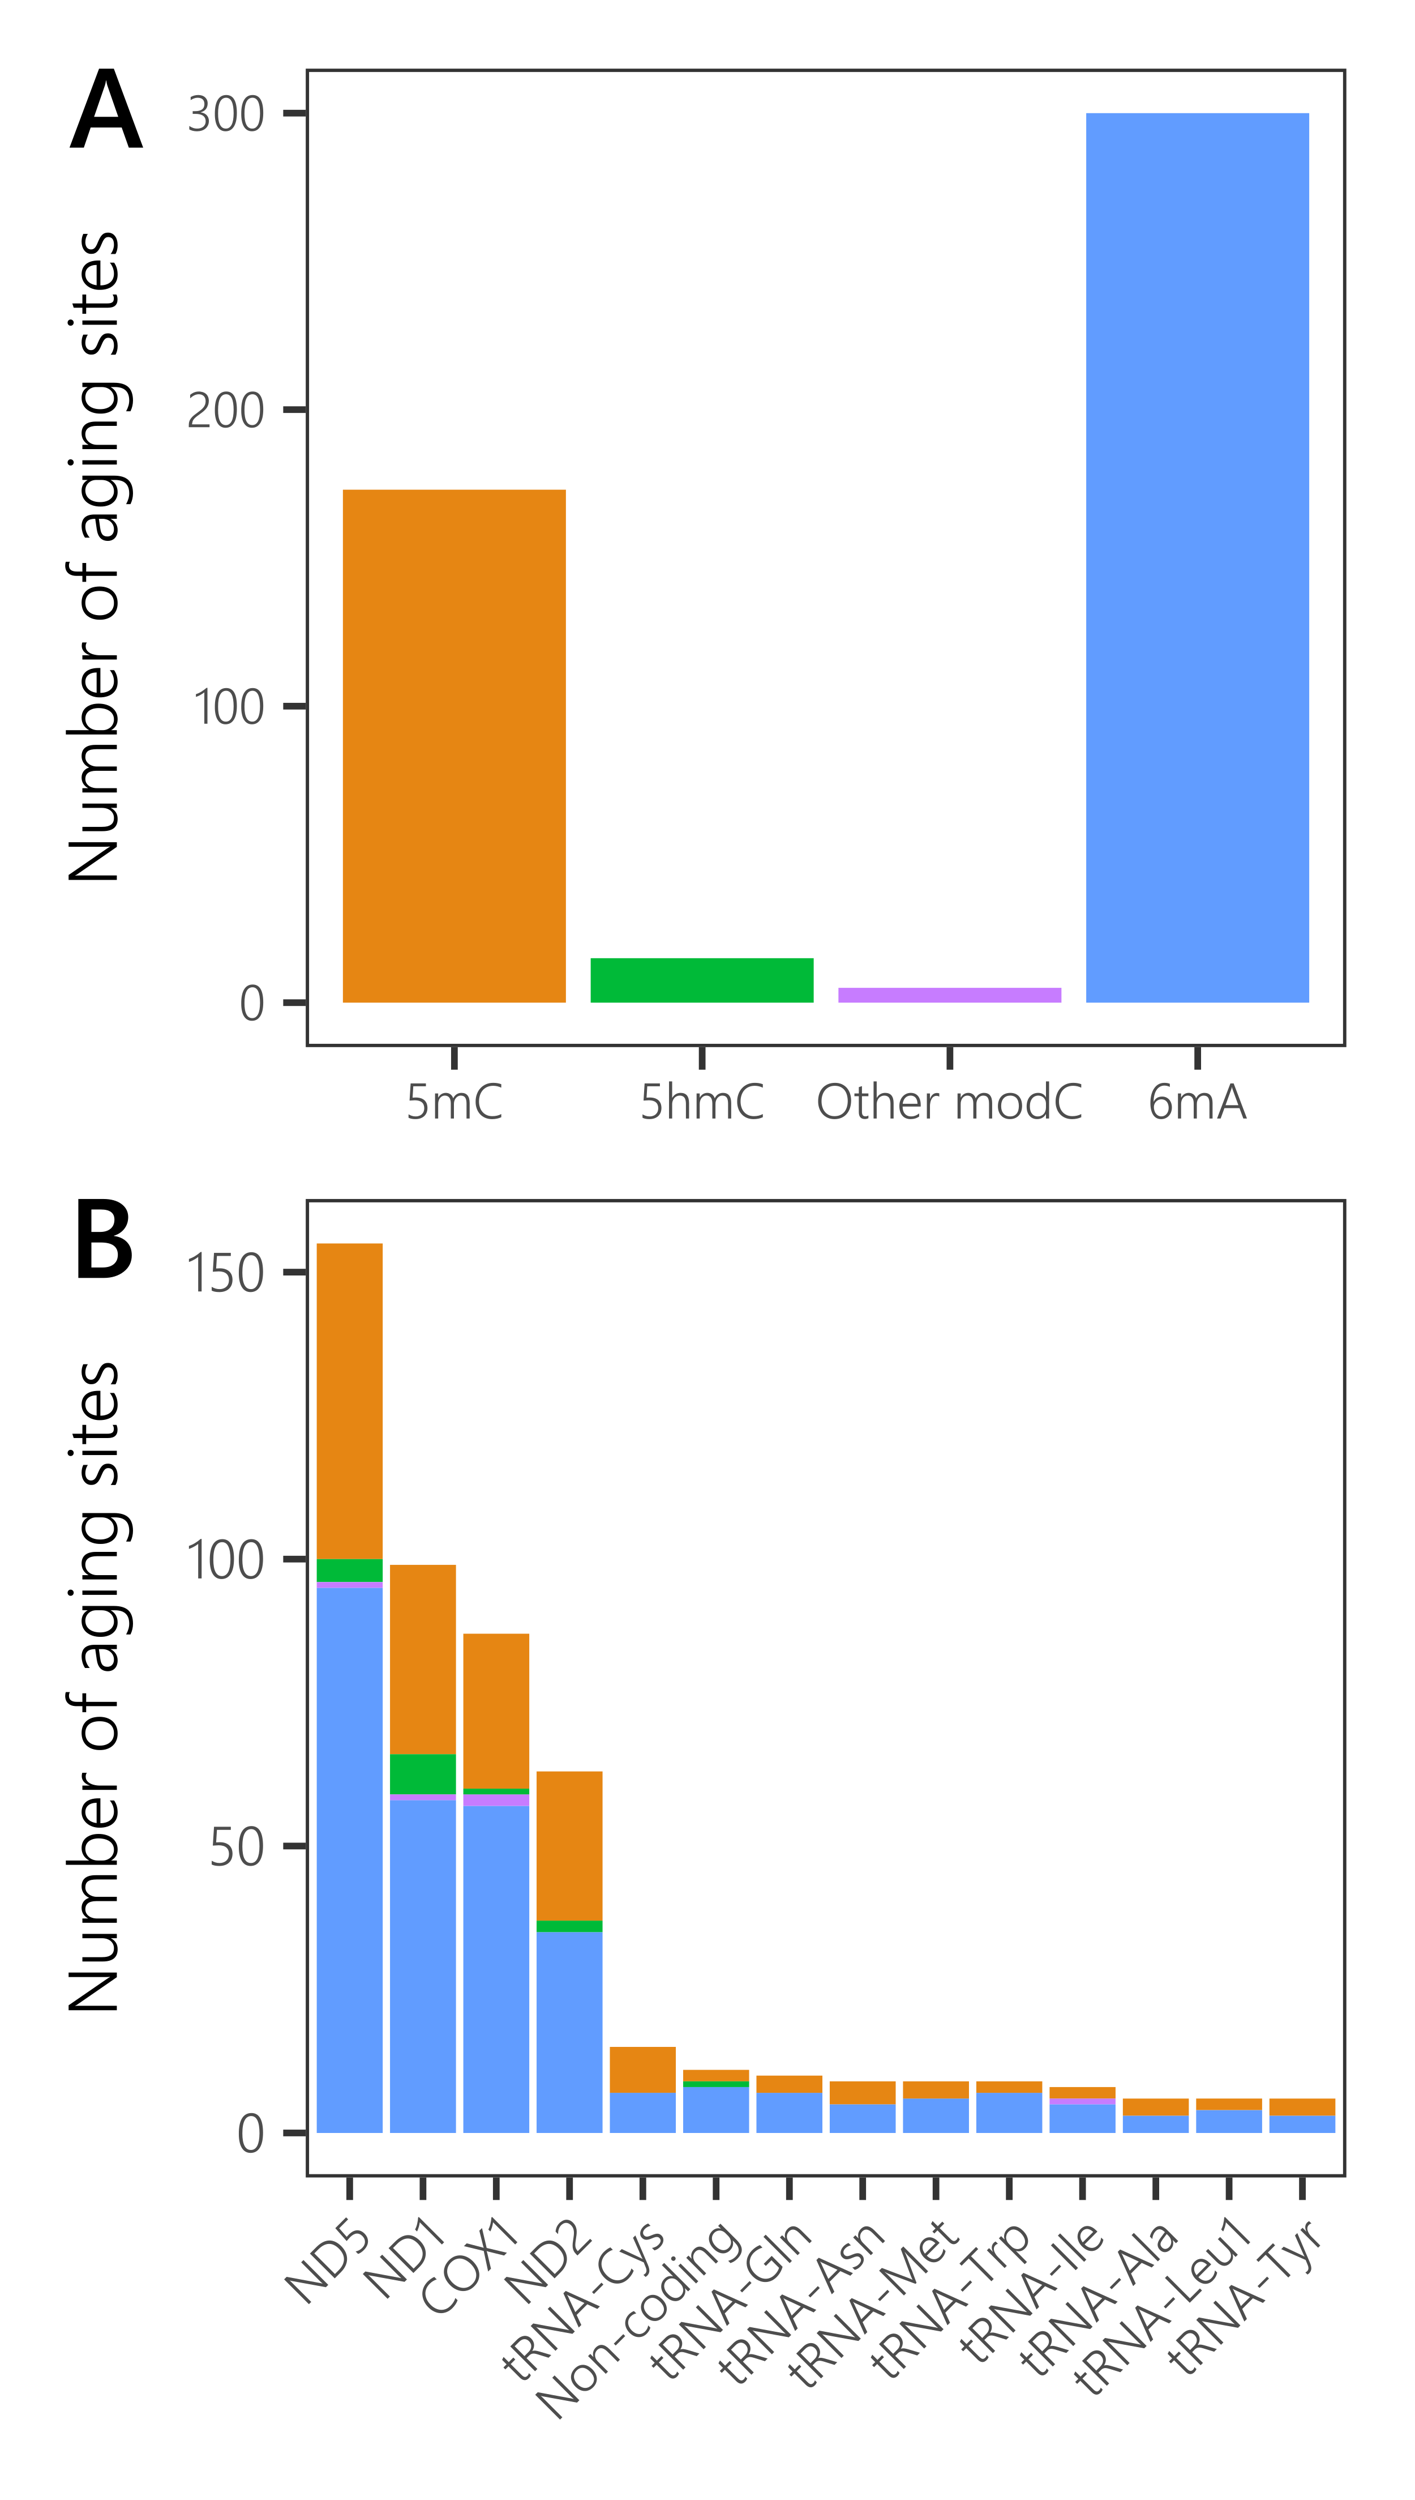 <?xml version="1.0" encoding="UTF-8"?>
<svg xmlns="http://www.w3.org/2000/svg" xmlns:xlink="http://www.w3.org/1999/xlink" width="226pt" height="399pt" viewBox="0 0 226 399" version="1.1">
<defs>
<g>
<symbol overflow="visible" id="glyph0-0">
<path style="stroke:none;" d="M 0.648 0 L 0.648 -5.461 L 4.516 -5.461 L 4.516 0 Z M 1.227 -0.578 L 3.938 -0.578 L 3.938 -4.883 L 1.227 -4.883 Z M 1.227 -0.578 "/>
</symbol>
<symbol overflow="visible" id="glyph0-1">
<path style="stroke:none;" d="M 2.055 0.094 C 1.785 0.094 1.547 0.035 1.336 -0.086 C 1.125 -0.203 0.945 -0.379 0.797 -0.613 C 0.648 -0.844 0.535 -1.133 0.461 -1.484 C 0.383 -1.828 0.344 -2.23 0.348 -2.684 C 0.344 -3.676 0.5 -4.426 0.816 -4.934 C 1.129 -5.441 1.582 -5.695 2.176 -5.695 C 3.297 -5.695 3.859 -4.738 3.863 -2.824 C 3.859 -2.348 3.82 -1.93 3.742 -1.57 C 3.66 -1.207 3.543 -0.902 3.387 -0.656 C 3.23 -0.406 3.039 -0.219 2.82 -0.094 C 2.594 0.031 2.34 0.094 2.055 0.094 Z M 2.145 -5.258 C 1.727 -5.254 1.406 -5.043 1.191 -4.625 C 0.969 -4.199 0.859 -3.566 0.863 -2.723 C 0.859 -1.938 0.965 -1.344 1.176 -0.941 C 1.383 -0.535 1.695 -0.332 2.109 -0.336 C 2.309 -0.332 2.484 -0.387 2.641 -0.492 C 2.793 -0.598 2.922 -0.75 3.031 -0.957 C 3.133 -1.16 3.211 -1.414 3.266 -1.719 C 3.316 -2.016 3.344 -2.363 3.348 -2.762 C 3.344 -4.422 2.945 -5.254 2.145 -5.258 Z M 2.145 -5.258 "/>
</symbol>
<symbol overflow="visible" id="glyph0-2">
<path style="stroke:none;" d="M 1.664 0 L 1.664 -5.008 C 1.57 -4.926 1.465 -4.852 1.355 -4.781 C 1.238 -4.707 1.125 -4.637 1.008 -4.574 C 0.891 -4.508 0.77 -4.449 0.652 -4.402 C 0.531 -4.348 0.422 -4.309 0.324 -4.277 L 0.324 -4.719 C 0.629 -4.812 0.922 -4.949 1.203 -5.125 C 1.48 -5.297 1.754 -5.496 2.02 -5.727 L 2.164 -5.727 L 2.164 0 Z M 1.664 0 "/>
</symbol>
<symbol overflow="visible" id="glyph0-3">
<path style="stroke:none;" d="M 3.09 -4.164 C 3.086 -4.34 3.059 -4.496 3.008 -4.633 C 2.953 -4.77 2.879 -4.883 2.785 -4.977 C 2.684 -5.066 2.57 -5.137 2.438 -5.188 C 2.301 -5.23 2.148 -5.254 1.988 -5.258 C 1.734 -5.254 1.496 -5.195 1.266 -5.078 C 1.035 -4.957 0.816 -4.801 0.617 -4.605 L 0.617 -5.16 C 0.812 -5.328 1.031 -5.461 1.266 -5.555 C 1.5 -5.648 1.762 -5.695 2.059 -5.695 C 2.102 -5.695 2.148 -5.691 2.191 -5.688 C 2.234 -5.68 2.277 -5.672 2.32 -5.664 C 2.512 -5.641 2.684 -5.59 2.844 -5.516 C 3 -5.438 3.137 -5.34 3.25 -5.219 C 3.359 -5.094 3.445 -4.949 3.508 -4.781 C 3.566 -4.613 3.598 -4.426 3.602 -4.223 C 3.598 -3.98 3.566 -3.766 3.508 -3.578 C 3.441 -3.387 3.352 -3.211 3.238 -3.051 C 3.121 -2.891 2.98 -2.738 2.82 -2.598 C 2.656 -2.453 2.477 -2.312 2.277 -2.172 C 2.051 -2.008 1.859 -1.863 1.699 -1.742 C 1.539 -1.617 1.406 -1.5 1.301 -1.391 C 1.195 -1.273 1.113 -1.164 1.062 -1.055 C 1.004 -0.941 0.969 -0.816 0.957 -0.68 C 0.941 -0.641 0.934 -0.602 0.93 -0.57 C 0.926 -0.531 0.926 -0.492 0.926 -0.449 L 3.715 -0.449 L 3.715 0 L 0.398 0 L 0.398 -0.27 C 0.398 -0.52 0.426 -0.734 0.484 -0.918 C 0.543 -1.102 0.637 -1.273 0.762 -1.434 C 0.887 -1.594 1.047 -1.754 1.242 -1.914 C 1.438 -2.07 1.672 -2.25 1.945 -2.449 C 2.129 -2.582 2.293 -2.711 2.438 -2.84 C 2.578 -2.965 2.695 -3.094 2.797 -3.23 C 2.891 -3.363 2.965 -3.508 3.016 -3.66 C 3.062 -3.809 3.086 -3.977 3.09 -4.164 Z M 3.09 -4.164 "/>
</symbol>
<symbol overflow="visible" id="glyph0-4">
<path style="stroke:none;" d="M 0.48 -0.754 C 0.883 -0.473 1.297 -0.332 1.73 -0.336 C 1.902 -0.332 2.074 -0.355 2.242 -0.402 C 2.402 -0.445 2.547 -0.516 2.676 -0.609 C 2.801 -0.703 2.902 -0.824 2.98 -0.973 C 3.055 -1.121 3.094 -1.297 3.094 -1.504 C 3.094 -1.891 2.953 -2.184 2.68 -2.387 C 2.402 -2.582 2 -2.684 1.469 -2.684 L 1.023 -2.684 L 1.023 -3.117 L 1.434 -3.117 C 1.914 -3.117 2.277 -3.211 2.527 -3.402 C 2.77 -3.594 2.895 -3.875 2.895 -4.242 C 2.895 -4.57 2.801 -4.82 2.621 -4.996 C 2.438 -5.168 2.168 -5.254 1.809 -5.258 C 1.43 -5.254 1.059 -5.129 0.699 -4.875 L 0.699 -5.379 C 1.086 -5.59 1.492 -5.695 1.914 -5.695 C 2.109 -5.695 2.301 -5.668 2.484 -5.613 C 2.664 -5.559 2.82 -5.473 2.961 -5.363 C 3.094 -5.25 3.203 -5.113 3.289 -4.949 C 3.367 -4.781 3.41 -4.59 3.414 -4.371 C 3.41 -3.621 3.039 -3.141 2.305 -2.938 L 2.305 -2.922 C 2.484 -2.898 2.656 -2.852 2.816 -2.785 C 2.973 -2.715 3.109 -2.625 3.23 -2.508 C 3.344 -2.391 3.438 -2.25 3.508 -2.094 C 3.574 -1.93 3.609 -1.754 3.609 -1.559 C 3.609 -1.293 3.559 -1.055 3.461 -0.852 C 3.359 -0.641 3.223 -0.469 3.055 -0.332 C 2.879 -0.188 2.68 -0.082 2.449 -0.012 C 2.219 0.059 1.973 0.094 1.715 0.098 C 1.238 0.094 0.828 -0.004 0.48 -0.203 Z M 0.48 -0.754 "/>
</symbol>
<symbol overflow="visible" id="glyph0-5">
<path style="stroke:none;" d="M 0.625 -0.672 C 0.996 -0.445 1.367 -0.332 1.742 -0.336 C 1.953 -0.332 2.148 -0.363 2.32 -0.43 C 2.492 -0.488 2.637 -0.578 2.758 -0.695 C 2.879 -0.809 2.973 -0.945 3.039 -1.109 C 3.102 -1.266 3.133 -1.445 3.137 -1.645 C 3.133 -2.055 3.008 -2.367 2.758 -2.586 C 2.504 -2.797 2.133 -2.906 1.641 -2.91 C 1.441 -2.906 1.156 -2.891 0.789 -2.863 L 0.961 -5.602 L 3.402 -5.602 L 3.402 -5.148 L 1.387 -5.148 L 1.27 -3.332 C 1.492 -3.344 1.672 -3.352 1.809 -3.355 C 2.102 -3.352 2.363 -3.312 2.594 -3.238 C 2.82 -3.16 3.012 -3.051 3.172 -2.91 C 3.324 -2.766 3.445 -2.59 3.527 -2.387 C 3.605 -2.176 3.645 -1.945 3.648 -1.688 C 3.645 -1.422 3.602 -1.18 3.52 -0.961 C 3.43 -0.742 3.305 -0.555 3.145 -0.398 C 2.977 -0.242 2.773 -0.121 2.539 -0.035 C 2.297 0.051 2.027 0.094 1.723 0.094 C 1.262 0.094 0.895 0.023 0.625 -0.125 Z M 0.625 -0.672 "/>
</symbol>
<symbol overflow="visible" id="glyph0-6">
<path style="stroke:none;" d="M 5.672 0 L 5.672 -2.352 C 5.672 -2.586 5.652 -2.789 5.617 -2.957 C 5.578 -3.121 5.52 -3.258 5.445 -3.363 C 5.367 -3.465 5.27 -3.539 5.152 -3.59 C 5.031 -3.633 4.891 -3.656 4.73 -3.66 C 4.582 -3.656 4.445 -3.621 4.316 -3.555 C 4.184 -3.484 4.07 -3.391 3.973 -3.27 C 3.875 -3.148 3.797 -3.004 3.742 -2.844 C 3.684 -2.676 3.656 -2.5 3.66 -2.312 L 3.66 0 L 3.16 0 L 3.16 -2.402 C 3.156 -3.238 2.836 -3.656 2.195 -3.66 C 2.043 -3.656 1.906 -3.621 1.781 -3.559 C 1.652 -3.488 1.539 -3.398 1.445 -3.281 C 1.348 -3.16 1.273 -3.016 1.223 -2.848 C 1.168 -2.68 1.141 -2.492 1.145 -2.293 L 1.145 0 L 0.645 0 L 0.645 -4 L 1.145 -4 L 1.145 -3.352 L 1.16 -3.352 C 1.441 -3.844 1.852 -4.09 2.391 -4.094 C 2.531 -4.09 2.664 -4.066 2.789 -4.027 C 2.914 -3.98 3.023 -3.922 3.125 -3.848 C 3.219 -3.77 3.305 -3.68 3.379 -3.574 C 3.449 -3.465 3.504 -3.348 3.543 -3.223 C 3.68 -3.504 3.863 -3.719 4.09 -3.871 C 4.316 -4.016 4.57 -4.09 4.855 -4.094 C 5.73 -4.09 6.168 -3.547 6.172 -2.469 L 6.172 0 Z M 5.672 0 "/>
</symbol>
<symbol overflow="visible" id="glyph0-7">
<path style="stroke:none;" d="M 4.492 -0.207 C 4.059 -0.004 3.566 0.094 3.012 0.098 C 2.613 0.094 2.254 0.027 1.934 -0.109 C 1.609 -0.246 1.332 -0.441 1.105 -0.691 C 0.875 -0.938 0.699 -1.23 0.578 -1.574 C 0.453 -1.914 0.391 -2.285 0.395 -2.691 C 0.391 -3.113 0.457 -3.508 0.59 -3.875 C 0.719 -4.238 0.906 -4.559 1.156 -4.828 C 1.398 -5.098 1.695 -5.309 2.043 -5.465 C 2.391 -5.617 2.781 -5.695 3.215 -5.695 C 3.688 -5.695 4.113 -5.621 4.492 -5.477 L 4.492 -4.922 C 4.09 -5.121 3.66 -5.219 3.207 -5.223 C 2.84 -5.219 2.52 -5.156 2.242 -5.035 C 1.957 -4.906 1.719 -4.734 1.531 -4.512 C 1.336 -4.289 1.191 -4.023 1.09 -3.723 C 0.988 -3.418 0.938 -3.09 0.938 -2.73 C 0.938 -2.406 0.98 -2.102 1.074 -1.816 C 1.16 -1.531 1.297 -1.281 1.477 -1.07 C 1.656 -0.855 1.879 -0.688 2.145 -0.562 C 2.41 -0.438 2.719 -0.375 3.07 -0.375 C 3.609 -0.375 4.082 -0.488 4.492 -0.715 Z M 4.492 -0.207 "/>
</symbol>
<symbol overflow="visible" id="glyph0-8">
<path style="stroke:none;" d="M 3.344 0 L 3.344 -2.352 C 3.34 -2.797 3.258 -3.129 3.102 -3.34 C 2.938 -3.551 2.688 -3.656 2.348 -3.66 C 2.184 -3.656 2.031 -3.625 1.887 -3.562 C 1.738 -3.496 1.609 -3.402 1.504 -3.281 C 1.391 -3.156 1.305 -3.004 1.242 -2.832 C 1.176 -2.652 1.141 -2.457 1.145 -2.238 L 1.145 0 L 0.645 0 L 0.645 -5.922 L 1.145 -5.922 L 1.145 -3.309 L 1.16 -3.309 C 1.473 -3.828 1.918 -4.09 2.504 -4.094 C 2.945 -4.09 3.281 -3.953 3.508 -3.684 C 3.73 -3.406 3.844 -3.004 3.844 -2.473 L 3.844 0 Z M 3.344 0 "/>
</symbol>
<symbol overflow="visible" id="glyph0-9">
<path style="stroke:none;" d="M 3.008 0.098 C 2.602 0.094 2.238 0.023 1.918 -0.121 C 1.59 -0.266 1.316 -0.469 1.094 -0.727 C 0.867 -0.98 0.695 -1.277 0.574 -1.625 C 0.453 -1.969 0.391 -2.34 0.395 -2.738 C 0.391 -3.172 0.453 -3.574 0.574 -3.938 C 0.695 -4.301 0.871 -4.609 1.105 -4.871 C 1.336 -5.129 1.621 -5.332 1.957 -5.477 C 2.293 -5.621 2.676 -5.695 3.105 -5.695 C 3.5 -5.695 3.855 -5.621 4.172 -5.48 C 4.484 -5.336 4.75 -5.141 4.977 -4.891 C 5.195 -4.637 5.367 -4.34 5.484 -4 C 5.602 -3.652 5.66 -3.277 5.664 -2.879 C 5.66 -2.449 5.602 -2.055 5.488 -1.695 C 5.371 -1.328 5.199 -1.016 4.977 -0.754 C 4.75 -0.484 4.473 -0.277 4.145 -0.129 C 3.812 0.02 3.434 0.094 3.008 0.098 Z M 3.051 -5.223 C 2.711 -5.219 2.41 -5.156 2.148 -5.027 C 1.887 -4.898 1.668 -4.723 1.488 -4.504 C 1.309 -4.281 1.172 -4.023 1.078 -3.73 C 0.984 -3.434 0.938 -3.121 0.938 -2.789 C 0.934 -2.469 0.973 -2.164 1.059 -1.875 C 1.141 -1.586 1.27 -1.328 1.441 -1.105 C 1.613 -0.883 1.828 -0.707 2.09 -0.574 C 2.348 -0.441 2.652 -0.375 3.004 -0.375 C 3.352 -0.375 3.656 -0.434 3.922 -0.555 C 4.184 -0.676 4.406 -0.844 4.586 -1.059 C 4.762 -1.273 4.895 -1.531 4.984 -1.828 C 5.074 -2.125 5.121 -2.449 5.121 -2.801 C 5.121 -3.129 5.078 -3.438 5 -3.734 C 4.918 -4.023 4.797 -4.281 4.629 -4.504 C 4.461 -4.723 4.246 -4.898 3.988 -5.027 C 3.727 -5.156 3.414 -5.219 3.051 -5.223 Z M 3.051 -5.223 "/>
</symbol>
<symbol overflow="visible" id="glyph0-10">
<path style="stroke:none;" d="M 2.363 -0.047 C 2.188 0.039 2 0.082 1.801 0.082 C 1.152 0.082 0.832 -0.289 0.832 -1.035 L 0.832 -3.562 L 0.129 -3.562 L 0.129 -4 L 0.832 -4 L 0.832 -5.008 L 1.332 -5.172 L 1.332 -4 L 2.363 -4 L 2.363 -3.562 L 1.332 -3.562 L 1.332 -1.113 C 1.328 -0.84 1.375 -0.645 1.465 -0.527 C 1.551 -0.406 1.699 -0.344 1.914 -0.348 C 2.066 -0.344 2.215 -0.391 2.363 -0.488 Z M 2.363 -0.047 "/>
</symbol>
<symbol overflow="visible" id="glyph0-11">
<path style="stroke:none;" d="M 0.883 -1.91 C 0.883 -1.664 0.914 -1.441 0.98 -1.25 C 1.039 -1.051 1.129 -0.887 1.25 -0.754 C 1.363 -0.617 1.508 -0.512 1.676 -0.441 C 1.844 -0.367 2.031 -0.332 2.246 -0.336 C 2.691 -0.332 3.117 -0.492 3.523 -0.809 L 3.523 -0.316 C 3.137 -0.043 2.676 0.094 2.133 0.094 C 1.863 0.094 1.617 0.047 1.402 -0.047 C 1.18 -0.141 0.996 -0.273 0.844 -0.453 C 0.688 -0.629 0.566 -0.852 0.488 -1.113 C 0.402 -1.371 0.363 -1.668 0.363 -2.004 C 0.363 -2.301 0.406 -2.578 0.5 -2.836 C 0.586 -3.09 0.715 -3.309 0.879 -3.496 C 1.039 -3.68 1.23 -3.824 1.453 -3.934 C 1.672 -4.035 1.914 -4.09 2.18 -4.094 C 2.438 -4.09 2.664 -4.043 2.863 -3.957 C 3.059 -3.863 3.223 -3.738 3.359 -3.574 C 3.492 -3.406 3.598 -3.203 3.668 -2.965 C 3.738 -2.723 3.773 -2.453 3.773 -2.16 L 3.773 -1.91 Z M 3.258 -2.348 C 3.25 -2.762 3.148 -3.086 2.961 -3.316 C 2.766 -3.543 2.504 -3.656 2.168 -3.66 C 1.996 -3.656 1.836 -3.625 1.695 -3.57 C 1.547 -3.508 1.422 -3.422 1.316 -3.309 C 1.203 -3.195 1.113 -3.059 1.043 -2.895 C 0.973 -2.73 0.922 -2.547 0.895 -2.348 Z M 3.258 -2.348 "/>
</symbol>
<symbol overflow="visible" id="glyph0-12">
<path style="stroke:none;" d="M 2.629 -3.488 C 2.508 -3.57 2.355 -3.613 2.176 -3.617 C 2.039 -3.613 1.922 -3.59 1.824 -3.539 C 1.719 -3.488 1.629 -3.418 1.555 -3.336 C 1.477 -3.246 1.414 -3.148 1.359 -3.035 C 1.305 -2.922 1.262 -2.805 1.23 -2.684 C 1.199 -2.559 1.176 -2.434 1.16 -2.312 C 1.145 -2.184 1.137 -2.066 1.141 -1.957 L 1.141 0 L 0.645 0 L 0.645 -4 L 1.141 -4 L 1.141 -3.145 L 1.156 -3.145 C 1.199 -3.289 1.258 -3.418 1.332 -3.535 C 1.402 -3.648 1.488 -3.746 1.582 -3.828 C 1.676 -3.906 1.777 -3.969 1.887 -4.012 C 1.996 -4.051 2.113 -4.07 2.238 -4.074 C 2.316 -4.07 2.387 -4.066 2.453 -4.059 C 2.516 -4.047 2.574 -4.031 2.629 -4.012 Z M 2.629 -3.488 "/>
</symbol>
<symbol overflow="visible" id="glyph0-13">
<path style="stroke:none;" d=""/>
</symbol>
<symbol overflow="visible" id="glyph0-14">
<path style="stroke:none;" d="M 2.281 0.094 C 1.98 0.094 1.715 0.047 1.48 -0.055 C 1.242 -0.148 1.043 -0.289 0.879 -0.473 C 0.711 -0.652 0.582 -0.871 0.496 -1.125 C 0.406 -1.375 0.363 -1.652 0.363 -1.965 C 0.363 -2.293 0.41 -2.594 0.504 -2.859 C 0.598 -3.121 0.73 -3.344 0.902 -3.527 C 1.074 -3.711 1.281 -3.852 1.531 -3.949 C 1.773 -4.043 2.047 -4.09 2.352 -4.094 C 2.637 -4.09 2.898 -4.043 3.133 -3.949 C 3.363 -3.855 3.559 -3.719 3.723 -3.539 C 3.879 -3.359 4.004 -3.141 4.094 -2.883 C 4.176 -2.625 4.219 -2.332 4.223 -2.004 C 4.219 -1.691 4.172 -1.406 4.086 -1.148 C 3.992 -0.891 3.867 -0.668 3.703 -0.488 C 3.535 -0.301 3.332 -0.16 3.094 -0.059 C 2.852 0.043 2.578 0.094 2.281 0.094 Z M 2.32 -3.66 C 2.102 -3.656 1.902 -3.617 1.727 -3.547 C 1.547 -3.469 1.395 -3.359 1.27 -3.215 C 1.141 -3.07 1.043 -2.895 0.98 -2.684 C 0.91 -2.473 0.879 -2.234 0.879 -1.973 C 0.879 -1.719 0.91 -1.492 0.98 -1.297 C 1.043 -1.094 1.141 -0.922 1.266 -0.781 C 1.391 -0.633 1.539 -0.523 1.719 -0.449 C 1.891 -0.371 2.09 -0.332 2.312 -0.336 C 2.535 -0.332 2.734 -0.371 2.906 -0.445 C 3.078 -0.52 3.223 -0.625 3.344 -0.77 C 3.461 -0.91 3.551 -1.086 3.613 -1.293 C 3.672 -1.496 3.703 -1.73 3.707 -1.996 C 3.703 -2.531 3.582 -2.941 3.348 -3.23 C 3.105 -3.512 2.766 -3.656 2.32 -3.66 Z M 2.32 -3.66 "/>
</symbol>
<symbol overflow="visible" id="glyph0-15">
<path style="stroke:none;" d="M 3.449 0 L 3.449 -0.703 L 3.434 -0.703 C 3.301 -0.449 3.109 -0.25 2.863 -0.113 C 2.617 0.027 2.34 0.094 2.027 0.094 C 1.777 0.094 1.547 0.051 1.344 -0.043 C 1.137 -0.133 0.965 -0.27 0.82 -0.445 C 0.672 -0.617 0.559 -0.828 0.48 -1.078 C 0.402 -1.324 0.363 -1.602 0.363 -1.918 C 0.363 -2.238 0.406 -2.535 0.492 -2.801 C 0.578 -3.066 0.699 -3.293 0.863 -3.488 C 1.02 -3.676 1.215 -3.824 1.441 -3.934 C 1.668 -4.035 1.918 -4.09 2.195 -4.094 C 2.77 -4.09 3.184 -3.859 3.434 -3.402 L 3.449 -3.402 L 3.449 -5.922 L 3.949 -5.922 L 3.949 0 Z M 3.449 -2.414 C 3.445 -2.586 3.414 -2.746 3.359 -2.902 C 3.297 -3.051 3.215 -3.184 3.109 -3.297 C 3 -3.406 2.871 -3.496 2.723 -3.562 C 2.57 -3.625 2.406 -3.656 2.23 -3.66 C 2.031 -3.656 1.848 -3.617 1.684 -3.543 C 1.512 -3.461 1.371 -3.348 1.254 -3.203 C 1.137 -3.055 1.043 -2.875 0.977 -2.668 C 0.91 -2.453 0.879 -2.215 0.879 -1.949 C 0.879 -1.695 0.906 -1.469 0.969 -1.27 C 1.023 -1.066 1.109 -0.898 1.223 -0.762 C 1.332 -0.621 1.465 -0.516 1.621 -0.445 C 1.773 -0.371 1.945 -0.332 2.133 -0.336 C 2.336 -0.332 2.516 -0.371 2.68 -0.445 C 2.84 -0.516 2.98 -0.613 3.094 -0.746 C 3.207 -0.871 3.293 -1.023 3.355 -1.195 C 3.414 -1.367 3.445 -1.551 3.449 -1.746 Z M 3.449 -2.414 "/>
</symbol>
<symbol overflow="visible" id="glyph0-16">
<path style="stroke:none;" d="M 3.891 -1.777 C 3.891 -1.5 3.848 -1.25 3.762 -1.023 C 3.676 -0.793 3.555 -0.594 3.406 -0.43 C 3.25 -0.262 3.07 -0.133 2.863 -0.043 C 2.652 0.051 2.422 0.094 2.176 0.098 C 1.902 0.094 1.66 0.039 1.449 -0.07 C 1.234 -0.184 1.055 -0.348 0.91 -0.57 C 0.762 -0.785 0.652 -1.055 0.574 -1.375 C 0.496 -1.691 0.457 -2.055 0.457 -2.461 C 0.457 -2.945 0.508 -3.387 0.609 -3.789 C 0.711 -4.184 0.859 -4.523 1.055 -4.809 C 1.246 -5.09 1.477 -5.309 1.754 -5.465 C 2.027 -5.617 2.34 -5.695 2.688 -5.695 C 3.031 -5.695 3.32 -5.645 3.559 -5.547 L 3.559 -5.051 C 3.281 -5.188 2.992 -5.254 2.691 -5.258 C 2.426 -5.254 2.188 -5.191 1.977 -5.07 C 1.762 -4.945 1.582 -4.773 1.438 -4.547 C 1.285 -4.32 1.172 -4.047 1.094 -3.73 C 1.012 -3.414 0.973 -3.066 0.973 -2.684 L 0.988 -2.684 C 1.254 -3.23 1.699 -3.504 2.328 -3.504 C 2.562 -3.504 2.777 -3.461 2.969 -3.375 C 3.16 -3.289 3.324 -3.168 3.461 -3.016 C 3.598 -2.859 3.703 -2.676 3.777 -2.469 C 3.852 -2.254 3.891 -2.023 3.891 -1.777 Z M 3.375 -1.699 C 3.375 -1.902 3.348 -2.09 3.293 -2.262 C 3.238 -2.43 3.16 -2.57 3.066 -2.691 C 2.965 -2.809 2.844 -2.902 2.703 -2.969 C 2.555 -3.031 2.395 -3.062 2.215 -3.066 C 2.043 -3.062 1.883 -3.031 1.734 -2.965 C 1.586 -2.895 1.457 -2.801 1.355 -2.691 C 1.246 -2.574 1.164 -2.445 1.105 -2.297 C 1.043 -2.148 1.012 -1.992 1.016 -1.832 C 1.012 -1.625 1.043 -1.434 1.102 -1.254 C 1.156 -1.074 1.234 -0.914 1.344 -0.781 C 1.445 -0.641 1.57 -0.535 1.719 -0.457 C 1.859 -0.379 2.023 -0.34 2.203 -0.34 C 2.375 -0.34 2.531 -0.371 2.676 -0.441 C 2.816 -0.504 2.938 -0.598 3.043 -0.723 C 3.145 -0.84 3.227 -0.984 3.285 -1.152 C 3.344 -1.316 3.375 -1.5 3.375 -1.699 Z M 3.375 -1.699 "/>
</symbol>
<symbol overflow="visible" id="glyph0-17">
<path style="stroke:none;" d="M 4.355 0 L 3.738 -1.656 L 1.336 -1.656 L 0.734 0 L 0.156 0 L 2.289 -5.602 L 2.812 -5.602 L 4.934 0 Z M 2.648 -4.621 C 2.629 -4.668 2.609 -4.727 2.59 -4.793 C 2.57 -4.855 2.555 -4.93 2.543 -5.016 L 2.527 -5.016 C 2.508 -4.93 2.492 -4.855 2.473 -4.793 C 2.453 -4.727 2.434 -4.668 2.418 -4.621 L 1.512 -2.129 L 3.562 -2.129 Z M 2.648 -4.621 "/>
</symbol>
<symbol overflow="visible" id="glyph1-0">
<path style="stroke:none;" d="M 0 -0.891 L -7.508 -0.891 L -7.508 -6.211 L 0 -6.211 Z M -0.793 -1.688 L -0.793 -5.414 L -6.715 -5.414 L -6.715 -1.688 Z M -0.793 -1.688 "/>
</symbol>
<symbol overflow="visible" id="glyph1-1">
<path style="stroke:none;" d="M 0 -6.273 L -6.184 -2 C -6.258 -1.941 -6.34 -1.891 -6.422 -1.84 C -6.504 -1.785 -6.582 -1.742 -6.664 -1.715 L -6.664 -1.688 C -6.598 -1.695 -6.512 -1.699 -6.398 -1.707 C -6.281 -1.707 -6.137 -1.711 -5.969 -1.715 L 0 -1.715 L 0 -1 L -7.703 -1 L -7.703 -1.789 L -1.594 -5.992 C -1.496 -6.055 -1.406 -6.113 -1.324 -6.168 C -1.238 -6.219 -1.16 -6.266 -1.09 -6.312 L -1.09 -6.336 C -1.207 -6.32 -1.336 -6.312 -1.484 -6.305 C -1.629 -6.297 -1.793 -6.293 -1.977 -6.297 L -7.703 -6.297 L -7.703 -7.016 L 0 -7.016 Z M 0 -6.273 "/>
</symbol>
<symbol overflow="visible" id="glyph1-2">
<path style="stroke:none;" d="M 0 -4.484 L -0.934 -4.484 L -0.934 -4.465 C -0.223 -4.09 0.129 -3.508 0.129 -2.727 C 0.129 -1.418 -0.668 -0.766 -2.266 -0.77 L -5.5 -0.77 L -5.5 -1.457 L -2.395 -1.457 C -1.734 -1.453 -1.246 -1.57 -0.934 -1.809 C -0.613 -2.039 -0.457 -2.398 -0.461 -2.883 C -0.457 -3.117 -0.504 -3.332 -0.598 -3.531 C -0.688 -3.723 -0.816 -3.891 -0.984 -4.035 C -1.148 -4.176 -1.348 -4.285 -1.582 -4.367 C -1.816 -4.441 -2.074 -4.48 -2.359 -4.484 L -5.5 -4.484 L -5.5 -5.172 L 0 -5.172 Z M 0 -4.484 "/>
</symbol>
<symbol overflow="visible" id="glyph1-3">
<path style="stroke:none;" d="M 0 -7.797 L -3.234 -7.797 C -3.562 -7.793 -3.84 -7.77 -4.066 -7.723 C -4.293 -7.672 -4.477 -7.594 -4.625 -7.488 C -4.766 -7.383 -4.871 -7.246 -4.934 -7.086 C -4.996 -6.922 -5.027 -6.73 -5.031 -6.504 C -5.027 -6.301 -4.98 -6.109 -4.891 -5.934 C -4.793 -5.754 -4.664 -5.598 -4.5 -5.465 C -4.332 -5.328 -4.133 -5.223 -3.91 -5.148 C -3.68 -5.066 -3.438 -5.027 -3.18 -5.031 L 0 -5.031 L 0 -4.344 L -3.305 -4.344 C -4.453 -4.34 -5.027 -3.898 -5.031 -3.02 C -5.027 -2.809 -4.98 -2.621 -4.895 -2.449 C -4.801 -2.273 -4.676 -2.117 -4.512 -1.988 C -4.348 -1.855 -4.148 -1.754 -3.918 -1.684 C -3.684 -1.605 -3.43 -1.57 -3.152 -1.574 L 0 -1.574 L 0 -0.887 L -5.5 -0.887 L -5.5 -1.574 L -4.609 -1.574 L -4.609 -1.594 C -5.285 -1.98 -5.625 -2.543 -5.629 -3.289 C -5.625 -3.477 -5.594 -3.66 -5.539 -3.836 C -5.477 -4.004 -5.395 -4.156 -5.293 -4.297 C -5.184 -4.43 -5.059 -4.547 -4.914 -4.648 C -4.766 -4.742 -4.605 -4.816 -4.43 -4.871 C -4.82 -5.059 -5.117 -5.312 -5.32 -5.625 C -5.523 -5.934 -5.625 -6.281 -5.629 -6.676 C -5.625 -7.879 -4.879 -8.484 -3.395 -8.484 L 0 -8.484 Z M 0 -7.797 "/>
</symbol>
<symbol overflow="visible" id="glyph1-4">
<path style="stroke:none;" d="M -0.887 -1.574 L 0 -1.574 L 0 -0.887 L -8.141 -0.887 L -8.141 -1.574 L -4.445 -1.574 L -4.445 -1.594 C -4.828 -1.797 -5.121 -2.07 -5.324 -2.414 C -5.523 -2.754 -5.625 -3.137 -5.629 -3.57 C -5.625 -3.918 -5.562 -4.234 -5.438 -4.512 C -5.309 -4.789 -5.125 -5.023 -4.891 -5.215 C -4.652 -5.406 -4.367 -5.551 -4.039 -5.656 C -3.703 -5.758 -3.332 -5.812 -2.926 -5.812 C -2.469 -5.812 -2.055 -5.754 -1.684 -5.637 C -1.305 -5.52 -0.984 -5.352 -0.719 -5.137 C -0.449 -4.922 -0.242 -4.66 -0.094 -4.355 C 0.055 -4.047 0.129 -3.707 0.129 -3.328 C 0.129 -2.551 -0.207 -1.973 -0.887 -1.594 Z M -2.289 -1.574 C -2.035 -1.57 -1.801 -1.613 -1.582 -1.699 C -1.359 -1.785 -1.164 -1.902 -1 -2.051 C -0.832 -2.199 -0.699 -2.379 -0.605 -2.598 C -0.504 -2.809 -0.457 -3.047 -0.461 -3.305 C -0.457 -3.578 -0.516 -3.824 -0.637 -4.051 C -0.75 -4.27 -0.914 -4.461 -1.133 -4.617 C -1.344 -4.773 -1.605 -4.891 -1.91 -4.977 C -2.215 -5.055 -2.555 -5.098 -2.934 -5.102 C -3.25 -5.098 -3.539 -5.059 -3.805 -4.984 C -4.062 -4.902 -4.285 -4.789 -4.469 -4.648 C -4.648 -4.5 -4.789 -4.324 -4.887 -4.121 C -4.98 -3.91 -5.027 -3.684 -5.031 -3.434 C -5.027 -3.145 -4.973 -2.887 -4.871 -2.66 C -4.762 -2.43 -4.621 -2.234 -4.441 -2.074 C -4.258 -1.91 -4.043 -1.785 -3.801 -1.703 C -3.555 -1.613 -3.293 -1.57 -3.02 -1.574 Z M -2.289 -1.574 "/>
</symbol>
<symbol overflow="visible" id="glyph1-5">
<path style="stroke:none;" d="M -2.625 -1.215 C -2.289 -1.215 -1.984 -1.262 -1.719 -1.348 C -1.445 -1.434 -1.219 -1.555 -1.035 -1.719 C -0.848 -1.875 -0.707 -2.07 -0.609 -2.305 C -0.508 -2.531 -0.457 -2.793 -0.461 -3.09 C -0.457 -3.703 -0.676 -4.289 -1.113 -4.844 L -0.434 -4.844 C -0.059 -4.316 0.129 -3.68 0.129 -2.934 C 0.129 -2.562 0.066 -2.227 -0.062 -1.926 C -0.191 -1.625 -0.379 -1.371 -0.625 -1.16 C -0.867 -0.949 -1.168 -0.785 -1.527 -0.672 C -1.883 -0.555 -2.293 -0.496 -2.754 -0.5 C -3.168 -0.496 -3.547 -0.559 -3.898 -0.688 C -4.246 -0.809 -4.551 -0.984 -4.809 -1.207 C -5.062 -1.43 -5.262 -1.691 -5.41 -1.996 C -5.551 -2.297 -5.625 -2.629 -5.629 -2.996 C -5.625 -3.348 -5.562 -3.66 -5.441 -3.934 C -5.316 -4.203 -5.141 -4.434 -4.914 -4.621 C -4.684 -4.805 -4.402 -4.945 -4.074 -5.043 C -3.742 -5.137 -3.375 -5.184 -2.969 -5.188 L -2.625 -5.188 Z M -3.227 -4.48 C -3.797 -4.469 -4.242 -4.332 -4.559 -4.07 C -4.871 -3.809 -5.027 -3.445 -5.031 -2.98 C -5.027 -2.746 -4.984 -2.531 -4.906 -2.332 C -4.82 -2.133 -4.703 -1.957 -4.551 -1.809 C -4.395 -1.656 -4.207 -1.531 -3.984 -1.438 C -3.758 -1.336 -3.504 -1.27 -3.227 -1.23 Z M -3.227 -4.48 "/>
</symbol>
<symbol overflow="visible" id="glyph1-6">
<path style="stroke:none;" d="M -4.797 -3.613 C -4.91 -3.453 -4.969 -3.246 -4.973 -2.992 C -4.969 -2.809 -4.934 -2.648 -4.867 -2.508 C -4.797 -2.367 -4.703 -2.242 -4.586 -2.141 C -4.465 -2.031 -4.328 -1.941 -4.176 -1.871 C -4.016 -1.793 -3.852 -1.734 -3.688 -1.695 C -3.516 -1.648 -3.348 -1.617 -3.18 -1.598 C -3.004 -1.578 -2.84 -1.57 -2.691 -1.57 L 0 -1.57 L 0 -0.887 L -5.5 -0.887 L -5.5 -1.57 L -4.324 -1.57 L -4.324 -1.59 C -4.523 -1.652 -4.703 -1.734 -4.863 -1.832 C -5.02 -1.93 -5.152 -2.043 -5.266 -2.172 C -5.371 -2.301 -5.453 -2.441 -5.516 -2.594 C -5.57 -2.746 -5.602 -2.906 -5.602 -3.078 C -5.602 -3.188 -5.594 -3.289 -5.578 -3.375 C -5.562 -3.461 -5.539 -3.539 -5.516 -3.613 Z M -4.797 -3.613 "/>
</symbol>
<symbol overflow="visible" id="glyph1-7">
<path style="stroke:none;" d=""/>
</symbol>
<symbol overflow="visible" id="glyph1-8">
<path style="stroke:none;" d="M 0.129 -3.137 C 0.129 -2.723 0.062 -2.355 -0.074 -2.035 C -0.207 -1.707 -0.398 -1.434 -0.652 -1.207 C -0.898 -0.977 -1.199 -0.801 -1.547 -0.68 C -1.891 -0.559 -2.273 -0.496 -2.703 -0.5 C -3.156 -0.496 -3.566 -0.562 -3.93 -0.691 C -4.289 -0.82 -4.598 -1.004 -4.852 -1.242 C -5.102 -1.48 -5.293 -1.766 -5.43 -2.105 C -5.559 -2.438 -5.625 -2.816 -5.629 -3.234 C -5.625 -3.629 -5.559 -3.984 -5.434 -4.305 C -5.301 -4.621 -5.113 -4.891 -4.867 -5.117 C -4.617 -5.336 -4.316 -5.508 -3.965 -5.629 C -3.609 -5.742 -3.207 -5.801 -2.754 -5.805 C -2.324 -5.801 -1.93 -5.738 -1.578 -5.621 C -1.223 -5.496 -0.922 -5.32 -0.668 -5.094 C -0.414 -4.859 -0.215 -4.582 -0.078 -4.254 C 0.062 -3.922 0.129 -3.547 0.129 -3.137 Z M -5.031 -3.191 C -5.027 -2.887 -4.977 -2.613 -4.875 -2.371 C -4.773 -2.125 -4.621 -1.918 -4.422 -1.746 C -4.223 -1.574 -3.98 -1.441 -3.691 -1.348 C -3.402 -1.254 -3.074 -1.207 -2.711 -1.207 C -2.363 -1.207 -2.055 -1.254 -1.781 -1.348 C -1.508 -1.441 -1.27 -1.57 -1.074 -1.742 C -0.871 -1.91 -0.719 -2.117 -0.617 -2.363 C -0.508 -2.602 -0.457 -2.875 -0.461 -3.18 C -0.457 -3.484 -0.508 -3.758 -0.613 -3.996 C -0.715 -4.23 -0.863 -4.43 -1.059 -4.598 C -1.25 -4.758 -1.488 -4.883 -1.777 -4.969 C -2.059 -5.055 -2.383 -5.098 -2.746 -5.098 C -3.484 -5.098 -4.051 -4.93 -4.441 -4.602 C -4.832 -4.27 -5.027 -3.801 -5.031 -3.191 Z M -5.031 -3.191 "/>
</symbol>
<symbol overflow="visible" id="glyph1-9">
<path style="stroke:none;" d="M -7.492 -3.449 C -7.59 -3.293 -7.641 -3.094 -7.645 -2.852 C -7.641 -2.207 -7.219 -1.887 -6.383 -1.887 L -5.5 -1.887 L -5.5 -3.254 L -4.898 -3.254 L -4.898 -1.887 L 0 -1.887 L 0 -1.199 L -4.898 -1.199 L -4.898 -0.238 L -5.5 -0.238 L -5.5 -1.199 L -6.422 -1.199 C -6.695 -1.195 -6.945 -1.23 -7.172 -1.301 C -7.395 -1.371 -7.586 -1.473 -7.746 -1.609 C -7.906 -1.746 -8.027 -1.918 -8.117 -2.125 C -8.199 -2.328 -8.242 -2.566 -8.246 -2.836 C -8.242 -3.094 -8.207 -3.297 -8.141 -3.449 Z M -7.492 -3.449 "/>
</symbol>
<symbol overflow="visible" id="glyph1-10">
<path style="stroke:none;" d="M 0 -4.055 L -0.977 -4.055 L -0.977 -4.035 C -0.621 -3.852 -0.348 -3.605 -0.16 -3.301 C 0.035 -2.988 0.129 -2.641 0.129 -2.25 C 0.129 -1.984 0.09 -1.742 0.016 -1.531 C -0.059 -1.316 -0.164 -1.137 -0.305 -0.992 C -0.441 -0.84 -0.605 -0.727 -0.801 -0.648 C -0.992 -0.566 -1.203 -0.527 -1.438 -0.527 C -1.934 -0.527 -2.332 -0.68 -2.629 -0.988 C -2.922 -1.293 -3.113 -1.758 -3.207 -2.383 L -3.449 -4.055 C -4.5 -4.055 -5.027 -3.645 -5.031 -2.824 C -5.027 -2.184 -4.793 -1.59 -4.328 -1.043 L -5.082 -1.043 C -5.16 -1.156 -5.234 -1.285 -5.301 -1.43 C -5.367 -1.574 -5.426 -1.727 -5.473 -1.891 C -5.52 -2.051 -5.555 -2.215 -5.586 -2.387 C -5.609 -2.555 -5.625 -2.723 -5.629 -2.883 C -5.625 -3.496 -5.453 -3.957 -5.113 -4.273 C -4.766 -4.582 -4.254 -4.738 -3.578 -4.742 L 0 -4.742 Z M -2.668 -2.637 C -2.629 -2.387 -2.586 -2.176 -2.535 -2.004 C -2.477 -1.828 -2.402 -1.684 -2.316 -1.57 C -2.223 -1.453 -2.109 -1.367 -1.977 -1.316 C -1.84 -1.258 -1.676 -1.23 -1.484 -1.234 C -1.332 -1.23 -1.195 -1.258 -1.074 -1.312 C -0.945 -1.363 -0.84 -1.438 -0.75 -1.539 C -0.656 -1.637 -0.582 -1.758 -0.535 -1.898 C -0.48 -2.039 -0.457 -2.199 -0.461 -2.379 C -0.457 -2.621 -0.504 -2.844 -0.602 -3.051 C -0.691 -3.25 -0.82 -3.426 -0.988 -3.578 C -1.148 -3.727 -1.344 -3.844 -1.578 -3.93 C -1.805 -4.012 -2.055 -4.055 -2.324 -4.055 L -2.867 -4.055 Z M -2.668 -2.637 "/>
</symbol>
<symbol overflow="visible" id="glyph1-11">
<path style="stroke:none;" d="M -0.426 -5.43 C 0.594 -5.426 1.348 -5.195 1.844 -4.734 C 2.332 -4.27 2.578 -3.555 2.582 -2.59 C 2.578 -1.988 2.445 -1.418 2.18 -0.879 L 1.484 -0.879 C 1.812 -1.477 1.98 -2.047 1.98 -2.59 C 1.98 -4.023 1.223 -4.738 -0.297 -4.742 L -0.957 -4.742 L -0.957 -4.723 C -0.23 -4.297 0.129 -3.652 0.129 -2.789 C 0.129 -2.445 0.066 -2.133 -0.059 -1.855 C -0.184 -1.57 -0.363 -1.328 -0.602 -1.133 C -0.836 -0.93 -1.125 -0.773 -1.465 -0.664 C -1.801 -0.551 -2.18 -0.496 -2.609 -0.5 C -3.059 -0.496 -3.473 -0.555 -3.844 -0.676 C -4.211 -0.793 -4.527 -0.961 -4.797 -1.18 C -5.059 -1.395 -5.262 -1.66 -5.41 -1.973 C -5.551 -2.281 -5.625 -2.629 -5.629 -3.02 C -5.625 -3.793 -5.309 -4.363 -4.684 -4.723 L -4.684 -4.742 L -5.5 -4.742 L -5.5 -5.43 Z M -3.34 -4.742 C -3.566 -4.738 -3.781 -4.699 -3.988 -4.617 C -4.191 -4.535 -4.371 -4.418 -4.527 -4.273 C -4.68 -4.125 -4.801 -3.953 -4.895 -3.75 C -4.98 -3.547 -5.027 -3.324 -5.031 -3.082 C -5.027 -2.793 -4.973 -2.531 -4.863 -2.305 C -4.754 -2.07 -4.594 -1.875 -4.391 -1.715 C -4.184 -1.551 -3.938 -1.426 -3.648 -1.34 C -3.355 -1.25 -3.027 -1.207 -2.664 -1.207 C -2.324 -1.207 -2.02 -1.246 -1.75 -1.332 C -1.477 -1.41 -1.246 -1.527 -1.059 -1.68 C -0.867 -1.828 -0.719 -2.012 -0.617 -2.227 C -0.508 -2.438 -0.457 -2.672 -0.461 -2.938 C -0.457 -3.207 -0.508 -3.457 -0.609 -3.68 C -0.707 -3.898 -0.84 -4.086 -1.016 -4.246 C -1.188 -4.402 -1.395 -4.523 -1.629 -4.613 C -1.863 -4.695 -2.117 -4.738 -2.391 -4.742 Z M -3.34 -4.742 "/>
</symbol>
<symbol overflow="visible" id="glyph1-12">
<path style="stroke:none;" d="M -6.891 -1.227 C -6.891 -1.09 -6.938 -0.977 -7.031 -0.879 C -7.125 -0.781 -7.242 -0.73 -7.387 -0.734 C -7.523 -0.73 -7.637 -0.781 -7.73 -0.879 C -7.816 -0.977 -7.863 -1.09 -7.867 -1.227 C -7.863 -1.289 -7.852 -1.355 -7.832 -1.418 C -7.805 -1.477 -7.773 -1.527 -7.734 -1.574 C -7.691 -1.617 -7.641 -1.652 -7.582 -1.684 C -7.52 -1.707 -7.453 -1.723 -7.387 -1.723 C -7.312 -1.723 -7.246 -1.707 -7.191 -1.684 C -7.129 -1.656 -7.078 -1.621 -7.031 -1.578 C -6.984 -1.527 -6.949 -1.477 -6.926 -1.418 C -6.902 -1.359 -6.891 -1.293 -6.891 -1.227 Z M 0 -0.887 L -5.5 -0.887 L -5.5 -1.574 L 0 -1.574 Z M 0 -0.887 "/>
</symbol>
<symbol overflow="visible" id="glyph1-13">
<path style="stroke:none;" d="M 0 -4.598 L -3.168 -4.598 C -4.406 -4.594 -5.027 -4.145 -5.031 -3.246 C -5.027 -3.004 -4.98 -2.781 -4.891 -2.578 C -4.793 -2.375 -4.66 -2.199 -4.496 -2.051 C -4.324 -1.902 -4.125 -1.785 -3.895 -1.699 C -3.664 -1.613 -3.414 -1.57 -3.148 -1.574 L 0 -1.574 L 0 -0.887 L -5.5 -0.887 L -5.5 -1.574 L -4.543 -1.574 L -4.543 -1.594 C -5.262 -2 -5.625 -2.613 -5.629 -3.438 C -5.625 -4.035 -5.43 -4.492 -5.043 -4.812 C -4.648 -5.125 -4.086 -5.285 -3.352 -5.285 L 0 -5.285 Z M 0 -4.598 "/>
</symbol>
<symbol overflow="visible" id="glyph1-14">
<path style="stroke:none;" d="M -0.988 -0.574 C -0.902 -0.676 -0.828 -0.785 -0.766 -0.91 C -0.699 -1.027 -0.645 -1.156 -0.602 -1.289 C -0.551 -1.418 -0.516 -1.547 -0.496 -1.68 C -0.469 -1.809 -0.457 -1.934 -0.461 -2.051 C -0.457 -2.867 -0.762 -3.273 -1.379 -3.277 C -1.516 -3.273 -1.637 -3.246 -1.742 -3.191 C -1.84 -3.133 -1.934 -3.051 -2.02 -2.941 C -2.102 -2.832 -2.18 -2.703 -2.254 -2.555 C -2.324 -2.406 -2.398 -2.234 -2.48 -2.047 C -2.582 -1.789 -2.688 -1.57 -2.797 -1.391 C -2.902 -1.203 -3.02 -1.055 -3.148 -0.938 C -3.273 -0.82 -3.414 -0.73 -3.566 -0.676 C -3.719 -0.613 -3.891 -0.586 -4.086 -0.59 C -4.328 -0.586 -4.547 -0.637 -4.738 -0.746 C -4.926 -0.848 -5.086 -0.992 -5.219 -1.176 C -5.348 -1.352 -5.449 -1.559 -5.523 -1.797 C -5.59 -2.027 -5.625 -2.273 -5.629 -2.535 C -5.625 -3.008 -5.535 -3.422 -5.359 -3.781 L -4.637 -3.781 C -4.895 -3.367 -5.027 -2.926 -5.031 -2.449 C -5.027 -2.277 -5.004 -2.117 -4.965 -1.977 C -4.918 -1.832 -4.859 -1.711 -4.785 -1.613 C -4.703 -1.512 -4.609 -1.438 -4.504 -1.383 C -4.391 -1.328 -4.27 -1.301 -4.141 -1.301 C -4.004 -1.301 -3.887 -1.32 -3.785 -1.363 C -3.684 -1.406 -3.59 -1.473 -3.508 -1.566 C -3.422 -1.652 -3.344 -1.77 -3.27 -1.918 C -3.191 -2.059 -3.109 -2.238 -3.031 -2.449 C -2.918 -2.715 -2.812 -2.941 -2.707 -3.137 C -2.602 -3.324 -2.484 -3.484 -2.363 -3.613 C -2.238 -3.738 -2.102 -3.832 -1.949 -3.895 C -1.797 -3.953 -1.621 -3.984 -1.422 -3.984 C -1.172 -3.984 -0.953 -3.934 -0.762 -3.832 C -0.566 -3.73 -0.402 -3.586 -0.273 -3.406 C -0.137 -3.223 -0.039 -3.012 0.027 -2.77 C 0.094 -2.523 0.129 -2.258 0.129 -1.977 C 0.129 -1.418 0.016 -0.953 -0.219 -0.574 Z M -0.988 -0.574 "/>
</symbol>
<symbol overflow="visible" id="glyph1-15">
<path style="stroke:none;" d="M -0.062 -3.25 C 0.055 -3.012 0.109 -2.754 0.113 -2.477 C 0.109 -1.586 -0.398 -1.141 -1.422 -1.145 L -4.898 -1.145 L -4.898 -0.176 L -5.5 -0.176 L -5.5 -1.145 L -6.887 -1.145 L -7.109 -1.832 L -5.5 -1.832 L -5.5 -3.25 L -4.898 -3.25 L -4.898 -1.832 L -1.531 -1.832 C -1.156 -1.828 -0.887 -1.887 -0.723 -2.012 C -0.555 -2.129 -0.473 -2.336 -0.477 -2.633 C -0.473 -2.844 -0.539 -3.051 -0.672 -3.25 Z M -0.062 -3.25 "/>
</symbol>
<symbol overflow="visible" id="glyph2-0">
<path style="stroke:none;" d="M 1.461 0 L 1.461 -12.289 L 10.16 -12.289 L 10.16 0 Z M 2.758 -1.301 L 8.859 -1.301 L 8.859 -10.984 L 2.758 -10.984 Z M 2.758 -1.301 "/>
</symbol>
<symbol overflow="visible" id="glyph2-1">
<path style="stroke:none;" d="M 11.91 0 L 9.617 0 L 8.48 -3.207 L 3.523 -3.207 L 2.434 0 L 0.148 0 L 4.867 -12.602 L 7.227 -12.602 Z M 7.93 -4.914 L 6.18 -9.941 C 6.125 -10.102 6.07 -10.363 6.012 -10.73 L 5.977 -10.73 C 5.922 -10.395 5.863 -10.133 5.801 -9.941 L 4.07 -4.914 Z M 7.93 -4.914 "/>
</symbol>
<symbol overflow="visible" id="glyph2-2">
<path style="stroke:none;" d="M 1.555 0 L 1.555 -12.602 L 5.555 -12.602 C 6.773 -12.598 7.738 -12.332 8.449 -11.801 C 9.16 -11.27 9.516 -10.574 9.52 -9.719 C 9.516 -9.004 9.312 -8.383 8.91 -7.855 C 8.504 -7.328 7.945 -6.953 7.234 -6.734 L 7.234 -6.695 C 8.098 -6.594 8.789 -6.273 9.312 -5.734 C 9.828 -5.191 10.09 -4.488 10.09 -3.621 C 10.09 -2.543 9.664 -1.668 8.812 -1 C 7.961 -0.332 6.887 0 5.598 0 Z M 3.641 -10.926 L 3.641 -7.34 L 4.992 -7.34 C 5.719 -7.336 6.285 -7.508 6.699 -7.852 C 7.109 -8.195 7.316 -8.68 7.32 -9.309 C 7.316 -10.383 6.598 -10.922 5.16 -10.926 Z M 3.641 -5.66 L 3.641 -1.672 L 5.422 -1.672 C 6.199 -1.668 6.805 -1.848 7.23 -2.211 C 7.652 -2.566 7.863 -3.062 7.867 -3.699 C 7.863 -5.004 6.957 -5.66 5.148 -5.66 Z M 3.641 -5.66 "/>
</symbol>
<symbol overflow="visible" id="glyph3-0">
<path style="stroke:none;" d="M 0.715 0 L 0.715 -6.008 L 4.969 -6.008 L 4.969 0 Z M 1.348 -0.637 L 4.332 -0.637 L 4.332 -5.371 L 1.348 -5.371 Z M 1.348 -0.637 "/>
</symbol>
<symbol overflow="visible" id="glyph3-1">
<path style="stroke:none;" d="M 2.262 0.102 C 1.965 0.098 1.699 0.035 1.469 -0.094 C 1.234 -0.227 1.039 -0.418 0.879 -0.676 C 0.715 -0.93 0.59 -1.25 0.508 -1.633 C 0.422 -2.012 0.379 -2.453 0.383 -2.953 C 0.379 -4.047 0.551 -4.871 0.898 -5.43 C 1.242 -5.984 1.742 -6.262 2.395 -6.266 C 3.629 -6.262 4.246 -5.211 4.25 -3.105 C 4.246 -2.582 4.203 -2.121 4.117 -1.727 C 4.027 -1.324 3.898 -0.988 3.727 -0.719 C 3.555 -0.445 3.344 -0.242 3.102 -0.105 C 2.852 0.031 2.574 0.098 2.262 0.102 Z M 2.359 -5.785 C 1.898 -5.781 1.547 -5.551 1.309 -5.086 C 1.066 -4.621 0.949 -3.922 0.949 -2.996 C 0.949 -2.133 1.062 -1.48 1.293 -1.039 C 1.523 -0.59 1.867 -0.367 2.32 -0.371 C 2.539 -0.367 2.734 -0.426 2.906 -0.543 C 3.078 -0.656 3.219 -0.828 3.336 -1.055 C 3.445 -1.277 3.531 -1.555 3.594 -1.891 C 3.648 -2.223 3.68 -2.605 3.684 -3.039 C 3.68 -4.867 3.238 -5.781 2.359 -5.785 Z M 2.359 -5.785 "/>
</symbol>
<symbol overflow="visible" id="glyph3-2">
<path style="stroke:none;" d="M 0.688 -0.738 C 1.094 -0.492 1.504 -0.367 1.918 -0.371 C 2.148 -0.367 2.359 -0.402 2.551 -0.473 C 2.738 -0.539 2.902 -0.637 3.035 -0.762 C 3.168 -0.887 3.27 -1.039 3.34 -1.219 C 3.41 -1.398 3.445 -1.594 3.449 -1.809 C 3.445 -2.258 3.305 -2.602 3.031 -2.844 C 2.75 -3.078 2.344 -3.199 1.805 -3.203 C 1.586 -3.199 1.273 -3.18 0.867 -3.148 L 1.059 -6.16 L 3.742 -6.16 L 3.742 -5.664 L 1.527 -5.664 L 1.398 -3.664 C 1.645 -3.68 1.84 -3.691 1.988 -3.691 C 2.312 -3.691 2.602 -3.648 2.855 -3.562 C 3.102 -3.477 3.312 -3.355 3.488 -3.199 C 3.656 -3.043 3.789 -2.852 3.879 -2.625 C 3.965 -2.398 4.008 -2.141 4.012 -1.855 C 4.008 -1.562 3.961 -1.297 3.871 -1.055 C 3.773 -0.812 3.637 -0.605 3.457 -0.438 C 3.277 -0.262 3.055 -0.129 2.793 -0.039 C 2.527 0.055 2.227 0.098 1.895 0.102 C 1.383 0.098 0.98 0.023 0.688 -0.137 Z M 0.688 -0.738 "/>
</symbol>
<symbol overflow="visible" id="glyph3-3">
<path style="stroke:none;" d="M 1.832 0 L 1.832 -5.508 C 1.727 -5.422 1.613 -5.336 1.492 -5.258 C 1.363 -5.176 1.234 -5.102 1.109 -5.035 C 0.977 -4.961 0.848 -4.898 0.719 -4.844 C 0.586 -4.785 0.465 -4.738 0.355 -4.703 L 0.355 -5.191 C 0.691 -5.301 1.016 -5.449 1.324 -5.641 C 1.633 -5.828 1.93 -6.047 2.223 -6.301 L 2.379 -6.301 L 2.379 0 Z M 1.832 0 "/>
</symbol>
<symbol overflow="visible" id="glyph4-0">
<path style="stroke:none;" d="M 0.457 -0.457 L -3.402 -4.32 L -0.668 -7.055 L 3.191 -3.191 Z M 0.457 -1.277 L 2.375 -3.191 L -0.668 -6.238 L -2.586 -4.32 Z M 0.457 -1.277 "/>
</symbol>
<symbol overflow="visible" id="glyph4-1">
<path style="stroke:none;" d="M 3.227 -3.227 L -2.152 -4.207 C -2.215 -4.219 -2.285 -4.23 -2.355 -4.25 C -2.426 -4.262 -2.488 -4.281 -2.547 -4.309 L -2.559 -4.297 C -2.52 -4.262 -2.469 -4.219 -2.41 -4.164 C -2.348 -4.105 -2.273 -4.035 -2.188 -3.949 L 0.883 -0.883 L 0.516 -0.516 L -3.445 -4.477 L -3.043 -4.879 L 2.262 -3.902 C 2.344 -3.887 2.418 -3.867 2.492 -3.852 C 2.559 -3.832 2.625 -3.816 2.684 -3.805 L 2.699 -3.82 C 2.629 -3.871 2.555 -3.934 2.477 -4.008 C 2.395 -4.078 2.309 -4.16 2.223 -4.254 L -0.723 -7.199 L -0.355 -7.566 L 3.605 -3.605 Z M 3.227 -3.227 "/>
</symbol>
<symbol overflow="visible" id="glyph4-2">
<path style="stroke:none;" d="M 0.516 -0.516 L -3.445 -4.477 L -2.406 -5.516 C -1.727 -6.188 -1.051 -6.539 -0.383 -6.562 C 0.289 -6.586 0.938 -6.277 1.578 -5.645 C 1.879 -5.332 2.109 -5.008 2.266 -4.664 C 2.418 -4.316 2.492 -3.961 2.488 -3.602 C 2.484 -3.238 2.402 -2.879 2.238 -2.527 C 2.074 -2.168 1.828 -1.828 1.504 -1.504 Z M -2.742 -4.504 L 0.547 -1.215 L 1.156 -1.824 C 1.422 -2.09 1.629 -2.371 1.773 -2.664 C 1.91 -2.949 1.984 -3.238 1.992 -3.535 C 2 -3.824 1.938 -4.113 1.805 -4.402 C 1.672 -4.688 1.469 -4.969 1.203 -5.246 C 0.133 -6.309 -0.961 -6.277 -2.094 -5.152 Z M -2.742 -4.504 "/>
</symbol>
<symbol overflow="visible" id="glyph4-3">
<path style="stroke:none;" d="M -0.031 -0.918 C 0.391 -1.02 0.73 -1.203 0.996 -1.469 C 1.145 -1.617 1.258 -1.773 1.336 -1.941 C 1.414 -2.105 1.453 -2.273 1.457 -2.441 C 1.461 -2.605 1.43 -2.77 1.363 -2.93 C 1.293 -3.09 1.191 -3.238 1.055 -3.379 C 0.762 -3.668 0.449 -3.801 0.121 -3.777 C -0.211 -3.75 -0.547 -3.562 -0.898 -3.219 C -1.035 -3.074 -1.227 -2.863 -1.465 -2.582 L -3.281 -4.641 L -1.555 -6.367 L -1.234 -6.047 L -2.66 -4.621 L -1.457 -3.254 C -1.305 -3.422 -1.184 -3.555 -1.094 -3.652 C -0.879 -3.855 -0.664 -4.016 -0.453 -4.125 C -0.234 -4.23 -0.027 -4.289 0.184 -4.301 C 0.395 -4.309 0.602 -4.27 0.805 -4.184 C 1.004 -4.094 1.199 -3.957 1.387 -3.773 C 1.57 -3.586 1.711 -3.383 1.809 -3.168 C 1.898 -2.949 1.941 -2.727 1.941 -2.504 C 1.934 -2.273 1.879 -2.047 1.77 -1.82 C 1.66 -1.59 1.496 -1.367 1.285 -1.152 C 0.957 -0.824 0.648 -0.617 0.355 -0.531 Z M -0.031 -0.918 "/>
</symbol>
<symbol overflow="visible" id="glyph4-4">
<path style="stroke:none;" d="M 1.176 -1.176 L -2.363 -4.719 C -2.371 -4.594 -2.391 -4.469 -2.422 -4.34 C -2.445 -4.207 -2.48 -4.078 -2.52 -3.949 C -2.559 -3.82 -2.602 -3.695 -2.648 -3.578 C -2.695 -3.457 -2.742 -3.348 -2.797 -3.254 L -3.105 -3.566 C -2.957 -3.852 -2.844 -4.156 -2.773 -4.477 C -2.695 -4.797 -2.645 -5.129 -2.621 -5.477 L -2.52 -5.578 L 1.531 -1.531 Z M 1.176 -1.176 "/>
</symbol>
<symbol overflow="visible" id="glyph4-5">
<path style="stroke:none;" d="M 3.031 -3.324 C 2.863 -2.871 2.586 -2.453 2.199 -2.062 C 1.914 -1.781 1.609 -1.574 1.285 -1.445 C 0.957 -1.312 0.629 -1.254 0.293 -1.27 C -0.043 -1.281 -0.375 -1.367 -0.703 -1.523 C -1.031 -1.676 -1.336 -1.895 -1.625 -2.184 C -1.922 -2.48 -2.156 -2.805 -2.32 -3.16 C -2.484 -3.508 -2.574 -3.867 -2.598 -4.23 C -2.613 -4.594 -2.555 -4.953 -2.418 -5.309 C -2.277 -5.664 -2.055 -5.992 -1.754 -6.301 C -1.414 -6.633 -1.062 -6.883 -0.695 -7.051 L -0.305 -6.656 C -0.727 -6.516 -1.098 -6.281 -1.426 -5.961 C -1.676 -5.703 -1.859 -5.434 -1.973 -5.145 C -2.082 -4.855 -2.129 -4.562 -2.109 -4.273 C -2.086 -3.977 -2.004 -3.688 -1.863 -3.402 C -1.719 -3.117 -1.52 -2.848 -1.27 -2.594 C -1.039 -2.363 -0.793 -2.18 -0.527 -2.043 C -0.262 -1.906 0.008 -1.824 0.285 -1.801 C 0.562 -1.773 0.84 -1.812 1.117 -1.914 C 1.391 -2.012 1.652 -2.188 1.906 -2.438 C 2.281 -2.816 2.539 -3.23 2.672 -3.684 Z M 3.031 -3.324 "/>
</symbol>
<symbol overflow="visible" id="glyph4-6">
<path style="stroke:none;" d="M 2.195 -2.059 C 1.91 -1.77 1.602 -1.566 1.27 -1.441 C 0.934 -1.316 0.598 -1.266 0.258 -1.289 C -0.078 -1.309 -0.41 -1.398 -0.742 -1.559 C -1.07 -1.715 -1.375 -1.934 -1.656 -2.215 C -1.965 -2.523 -2.207 -2.848 -2.379 -3.191 C -2.551 -3.531 -2.645 -3.875 -2.664 -4.227 C -2.68 -4.57 -2.621 -4.914 -2.488 -5.258 C -2.352 -5.594 -2.133 -5.918 -1.832 -6.223 C -1.547 -6.504 -1.246 -6.703 -0.926 -6.828 C -0.602 -6.945 -0.273 -6.996 0.059 -6.977 C 0.395 -6.953 0.723 -6.863 1.051 -6.707 C 1.375 -6.547 1.684 -6.324 1.969 -6.039 C 2.266 -5.738 2.5 -5.418 2.68 -5.082 C 2.852 -4.738 2.957 -4.395 2.988 -4.051 C 3.016 -3.699 2.965 -3.355 2.84 -3.02 C 2.711 -2.676 2.496 -2.355 2.195 -2.059 Z M -1.535 -5.852 C -1.773 -5.609 -1.938 -5.352 -2.035 -5.078 C -2.125 -4.801 -2.16 -4.52 -2.133 -4.238 C -2.102 -3.953 -2.016 -3.676 -1.875 -3.402 C -1.73 -3.125 -1.539 -2.871 -1.309 -2.637 C -1.082 -2.41 -0.84 -2.223 -0.578 -2.078 C -0.309 -1.93 -0.039 -1.84 0.238 -1.805 C 0.516 -1.766 0.793 -1.789 1.07 -1.883 C 1.348 -1.969 1.609 -2.141 1.859 -2.391 C 2.102 -2.633 2.277 -2.891 2.379 -3.168 C 2.48 -3.438 2.516 -3.711 2.492 -3.992 C 2.461 -4.266 2.375 -4.543 2.23 -4.82 C 2.082 -5.09 1.887 -5.352 1.641 -5.602 C 1.406 -5.832 1.156 -6.023 0.895 -6.176 C 0.629 -6.328 0.359 -6.422 0.086 -6.461 C -0.188 -6.496 -0.457 -6.469 -0.734 -6.375 C -1.008 -6.281 -1.277 -6.105 -1.535 -5.852 Z M -1.535 -5.852 "/>
</symbol>
<symbol overflow="visible" id="glyph4-7">
<path style="stroke:none;" d="M 2.672 -2.672 L 0.246 -3.273 C 0.191 -3.285 0.129 -3.301 0.066 -3.324 C 0.004 -3.34 -0.051 -3.363 -0.109 -3.391 L -0.121 -3.375 C -0.102 -3.32 -0.082 -3.262 -0.062 -3.203 C -0.043 -3.145 -0.027 -3.082 -0.012 -3.016 L 0.57 -0.57 L 0.117 -0.117 L -0.586 -3.402 L -3.75 -4.172 L -3.305 -4.617 L -1.016 -4.023 C -0.941 -4.004 -0.875 -3.984 -0.809 -3.965 C -0.738 -3.941 -0.668 -3.918 -0.598 -3.898 L -0.59 -3.91 C -0.613 -3.984 -0.637 -4.059 -0.66 -4.133 C -0.68 -4.199 -0.699 -4.266 -0.715 -4.332 L -1.289 -6.633 L -0.863 -7.059 L -0.117 -3.879 L 3.117 -3.117 Z M 2.672 -2.672 "/>
</symbol>
<symbol overflow="visible" id="glyph4-8">
<path style="stroke:none;" d="M -0.758 -5.129 C -0.883 -5.25 -1.016 -5.344 -1.148 -5.402 C -1.281 -5.461 -1.414 -5.488 -1.551 -5.488 C -1.68 -5.484 -1.809 -5.453 -1.941 -5.391 C -2.066 -5.328 -2.191 -5.238 -2.312 -5.125 C -2.488 -4.945 -2.617 -4.734 -2.695 -4.488 C -2.773 -4.238 -2.812 -3.973 -2.82 -3.691 L -3.211 -4.086 C -3.191 -4.344 -3.129 -4.59 -3.031 -4.824 C -2.93 -5.051 -2.777 -5.273 -2.57 -5.484 C -2.535 -5.516 -2.5 -5.543 -2.469 -5.57 C -2.43 -5.598 -2.395 -5.621 -2.363 -5.645 C -2.207 -5.762 -2.051 -5.852 -1.887 -5.914 C -1.723 -5.969 -1.555 -5.996 -1.391 -5.988 C -1.223 -5.98 -1.059 -5.938 -0.898 -5.863 C -0.734 -5.785 -0.582 -5.676 -0.438 -5.531 C -0.266 -5.359 -0.137 -5.184 -0.047 -5.008 C 0.039 -4.828 0.098 -4.641 0.133 -4.449 C 0.16 -4.25 0.168 -4.047 0.156 -3.832 C 0.141 -3.617 0.113 -3.387 0.074 -3.145 C 0.027 -2.871 -0.004 -2.637 -0.031 -2.438 C -0.055 -2.234 -0.066 -2.055 -0.062 -1.906 C -0.055 -1.75 -0.035 -1.613 0.004 -1.496 C 0.043 -1.375 0.105 -1.262 0.195 -1.156 C 0.211 -1.117 0.23 -1.086 0.254 -1.062 C 0.273 -1.031 0.301 -1.004 0.336 -0.973 L 2.309 -2.945 L 2.625 -2.625 L 0.281 -0.281 L 0.09 -0.473 C -0.09 -0.648 -0.219 -0.82 -0.305 -0.992 C -0.391 -1.16 -0.445 -1.348 -0.477 -1.551 C -0.5 -1.75 -0.5 -1.977 -0.477 -2.23 C -0.445 -2.48 -0.406 -2.773 -0.355 -3.105 C -0.32 -3.332 -0.297 -3.539 -0.285 -3.73 C -0.273 -3.922 -0.281 -4.098 -0.309 -4.262 C -0.332 -4.422 -0.379 -4.574 -0.453 -4.719 C -0.523 -4.859 -0.625 -4.996 -0.758 -5.129 Z M -0.758 -5.129 "/>
</symbol>
<symbol overflow="visible" id="glyph4-9">
<path style="stroke:none;" d="M 1.637 -1.703 C 1.574 -1.52 1.473 -1.355 1.332 -1.215 C 0.871 -0.754 0.383 -0.789 -0.145 -1.32 L -1.93 -3.105 L -2.43 -2.609 L -2.738 -2.918 L -2.238 -3.418 L -2.953 -4.129 L -2.715 -4.598 L -1.887 -3.77 L -1.156 -4.5 L -0.848 -4.191 L -1.578 -3.461 L 0.156 -1.73 C 0.344 -1.535 0.512 -1.43 0.66 -1.406 C 0.805 -1.383 0.953 -1.445 1.109 -1.598 C 1.215 -1.707 1.289 -1.848 1.324 -2.016 Z M 1.637 -1.703 "/>
</symbol>
<symbol overflow="visible" id="glyph4-10">
<path style="stroke:none;" d="M 2.672 -2.672 L 0.938 -3.211 C 0.766 -3.262 0.613 -3.297 0.484 -3.32 C 0.352 -3.34 0.234 -3.344 0.133 -3.328 C 0.027 -3.312 -0.066 -3.281 -0.152 -3.234 C -0.238 -3.188 -0.32 -3.121 -0.406 -3.043 L -0.844 -2.605 L 0.883 -0.883 L 0.516 -0.516 L -3.445 -4.477 L -2.305 -5.617 C -2.152 -5.762 -1.988 -5.883 -1.805 -5.98 C -1.621 -6.074 -1.43 -6.133 -1.238 -6.156 C -1.043 -6.176 -0.848 -6.152 -0.652 -6.09 C -0.453 -6.02 -0.27 -5.902 -0.098 -5.734 C 0.039 -5.59 0.145 -5.438 0.223 -5.281 C 0.297 -5.117 0.34 -4.953 0.355 -4.789 C 0.367 -4.617 0.348 -4.445 0.301 -4.273 C 0.25 -4.094 0.176 -3.922 0.07 -3.754 L 0.082 -3.742 C 0.152 -3.77 0.227 -3.789 0.309 -3.801 C 0.387 -3.809 0.473 -3.809 0.566 -3.805 C 0.656 -3.793 0.754 -3.777 0.859 -3.754 C 0.965 -3.727 1.082 -3.695 1.211 -3.664 L 3.102 -3.102 Z M -2.742 -4.504 L -1.176 -2.938 L -0.52 -3.598 C -0.383 -3.73 -0.281 -3.871 -0.211 -4.02 C -0.141 -4.168 -0.102 -4.316 -0.094 -4.465 C -0.086 -4.613 -0.109 -4.758 -0.172 -4.906 C -0.227 -5.047 -0.32 -5.184 -0.449 -5.316 C -0.68 -5.543 -0.934 -5.652 -1.215 -5.637 C -1.492 -5.621 -1.773 -5.473 -2.055 -5.191 Z M -2.742 -4.504 "/>
</symbol>
<symbol overflow="visible" id="glyph4-11">
<path style="stroke:none;" d="M 3.078 -3.078 L 1.473 -3.816 L -0.227 -2.117 L 0.52 -0.52 L 0.109 -0.109 L -2.344 -5.578 L -1.973 -5.949 L 3.488 -3.488 Z M -1.395 -5.141 C -1.441 -5.156 -1.492 -5.184 -1.555 -5.219 C -1.609 -5.25 -1.676 -5.293 -1.75 -5.344 L -1.758 -5.332 C -1.711 -5.262 -1.668 -5.195 -1.637 -5.141 C -1.602 -5.078 -1.578 -5.023 -1.559 -4.977 L -0.438 -2.574 L 1.016 -4.023 Z M -1.395 -5.141 "/>
</symbol>
<symbol overflow="visible" id="glyph4-12">
<path style="stroke:none;" d="M -1.066 -1.863 L -1.371 -2.164 L 0.141 -3.676 L 0.445 -3.371 Z M -1.066 -1.863 "/>
</symbol>
<symbol overflow="visible" id="glyph4-13">
<path style="stroke:none;" d="M 1.789 -0.762 C 1.953 -0.375 2.031 -0.047 2.023 0.23 C 2.008 0.504 1.902 0.746 1.703 0.957 C 1.598 1.055 1.5 1.129 1.41 1.176 L 1.078 0.844 C 1.133 0.816 1.184 0.785 1.23 0.754 C 1.277 0.719 1.324 0.68 1.371 0.641 C 1.484 0.523 1.547 0.387 1.562 0.23 C 1.574 0.07 1.539 -0.109 1.457 -0.324 L 1.121 -1.148 L -2.781 -2.875 L -2.391 -3.27 L 0.66 -1.836 C 0.699 -1.812 0.742 -1.789 0.793 -1.766 C 0.836 -1.734 0.883 -1.707 0.934 -1.684 L 0.949 -1.699 C 0.926 -1.738 0.902 -1.777 0.879 -1.82 C 0.855 -1.859 0.828 -1.906 0.805 -1.961 L -0.586 -5.07 L -0.211 -5.445 Z M 1.789 -0.762 "/>
</symbol>
<symbol overflow="visible" id="glyph4-14">
<path style="stroke:none;" d="M -0.211 -0.805 C -0.117 -0.812 -0.023 -0.832 0.074 -0.863 C 0.168 -0.891 0.262 -0.93 0.352 -0.973 C 0.441 -1.012 0.523 -1.059 0.605 -1.117 C 0.684 -1.172 0.754 -1.23 0.816 -1.293 C 1.234 -1.711 1.289 -2.078 0.977 -2.395 C 0.902 -2.465 0.824 -2.512 0.742 -2.535 C 0.66 -2.555 0.57 -2.559 0.473 -2.551 C 0.371 -2.535 0.266 -2.512 0.152 -2.473 C 0.043 -2.434 -0.082 -2.383 -0.223 -2.328 C -0.406 -2.246 -0.57 -2.188 -0.723 -2.152 C -0.871 -2.113 -1.012 -2.098 -1.137 -2.102 C -1.262 -2.105 -1.375 -2.133 -1.484 -2.184 C -1.59 -2.23 -1.695 -2.305 -1.797 -2.406 C -1.918 -2.527 -2.004 -2.664 -2.051 -2.82 C -2.094 -2.969 -2.102 -3.125 -2.078 -3.289 C -2.051 -3.445 -1.996 -3.605 -1.914 -3.766 C -1.828 -3.918 -1.719 -4.062 -1.59 -4.199 C -1.34 -4.441 -1.082 -4.609 -0.812 -4.699 L -0.438 -4.328 C -0.785 -4.25 -1.082 -4.09 -1.328 -3.848 C -1.414 -3.758 -1.484 -3.664 -1.535 -3.57 C -1.586 -3.473 -1.617 -3.383 -1.629 -3.293 C -1.637 -3.199 -1.625 -3.109 -1.602 -3.027 C -1.57 -2.938 -1.523 -2.859 -1.461 -2.797 C -1.387 -2.723 -1.316 -2.672 -1.242 -2.645 C -1.168 -2.613 -1.086 -2.602 -0.996 -2.609 C -0.906 -2.609 -0.805 -2.629 -0.691 -2.668 C -0.578 -2.699 -0.445 -2.75 -0.297 -2.816 C -0.105 -2.895 0.062 -2.957 0.219 -3.004 C 0.367 -3.047 0.508 -3.07 0.641 -3.074 C 0.766 -3.074 0.887 -3.051 1 -3.008 C 1.105 -2.957 1.211 -2.883 1.316 -2.781 C 1.441 -2.652 1.527 -2.512 1.578 -2.363 C 1.621 -2.207 1.633 -2.051 1.609 -1.895 C 1.582 -1.73 1.523 -1.57 1.438 -1.41 C 1.344 -1.25 1.227 -1.098 1.082 -0.949 C 0.797 -0.664 0.496 -0.484 0.184 -0.41 Z M -0.211 -0.805 "/>
</symbol>
<symbol overflow="visible" id="glyph4-15">
<path style="stroke:none;" d="M 1.68 -1.547 C 1.465 -1.336 1.242 -1.18 1.008 -1.086 C 0.773 -0.984 0.531 -0.941 0.285 -0.957 C 0.039 -0.965 -0.199 -1.027 -0.441 -1.145 C -0.68 -1.258 -0.91 -1.426 -1.133 -1.645 C -1.363 -1.879 -1.543 -2.125 -1.664 -2.379 C -1.781 -2.629 -1.844 -2.879 -1.855 -3.133 C -1.859 -3.383 -1.809 -3.629 -1.707 -3.875 C -1.598 -4.113 -1.441 -4.344 -1.23 -4.559 C -1.027 -4.762 -0.809 -4.91 -0.578 -5.008 C -0.344 -5.102 -0.109 -5.145 0.129 -5.133 C 0.371 -5.121 0.613 -5.055 0.855 -4.934 C 1.098 -4.809 1.336 -4.629 1.57 -4.402 C 1.789 -4.176 1.957 -3.945 2.074 -3.703 C 2.191 -3.457 2.258 -3.207 2.273 -2.961 C 2.285 -2.711 2.242 -2.469 2.145 -2.227 C 2.047 -1.984 1.891 -1.758 1.68 -1.547 Z M -0.949 -4.23 C -1.102 -4.074 -1.211 -3.906 -1.285 -3.727 C -1.355 -3.547 -1.387 -3.359 -1.375 -3.172 C -1.359 -2.977 -1.301 -2.785 -1.203 -2.59 C -1.102 -2.395 -0.961 -2.203 -0.773 -2.016 C -0.594 -1.836 -0.41 -1.699 -0.223 -1.609 C -0.035 -1.512 0.152 -1.457 0.344 -1.449 C 0.531 -1.434 0.715 -1.465 0.895 -1.535 C 1.07 -1.605 1.238 -1.715 1.398 -1.871 C 1.555 -2.027 1.668 -2.195 1.738 -2.371 C 1.805 -2.543 1.832 -2.723 1.82 -2.91 C 1.801 -3.094 1.742 -3.281 1.641 -3.469 C 1.539 -3.656 1.395 -3.844 1.211 -4.031 C 0.824 -4.414 0.445 -4.621 0.078 -4.652 C -0.293 -4.684 -0.633 -4.543 -0.949 -4.23 Z M -0.949 -4.23 "/>
</symbol>
<symbol overflow="visible" id="glyph4-16">
<path style="stroke:none;" d="M 2.363 -2.363 L 0.734 -3.992 C 0.094 -4.629 -0.453 -4.719 -0.918 -4.258 C -1.039 -4.129 -1.129 -3.988 -1.188 -3.84 C -1.242 -3.684 -1.266 -3.527 -1.258 -3.363 C -1.246 -3.199 -1.203 -3.035 -1.129 -2.879 C -1.051 -2.715 -0.945 -2.566 -0.809 -2.43 L 0.809 -0.809 L 0.457 -0.457 L -2.371 -3.285 L -2.02 -3.637 L -1.527 -3.145 L -1.516 -3.156 C -1.676 -3.738 -1.547 -4.242 -1.125 -4.664 C -0.816 -4.969 -0.48 -5.102 -0.117 -5.066 C 0.242 -5.027 0.613 -4.82 0.996 -4.441 L 2.719 -2.719 Z M 2.363 -2.363 "/>
</symbol>
<symbol overflow="visible" id="glyph4-17">
<path style="stroke:none;" d="M 2.211 -2.465 C 2.125 -2.125 1.938 -1.805 1.645 -1.504 C 1.441 -1.297 1.223 -1.148 0.992 -1.062 C 0.754 -0.969 0.516 -0.934 0.277 -0.949 C 0.035 -0.961 -0.199 -1.023 -0.438 -1.137 C -0.668 -1.25 -0.887 -1.41 -1.098 -1.617 C -1.305 -1.828 -1.473 -2.059 -1.598 -2.309 C -1.719 -2.559 -1.789 -2.816 -1.805 -3.082 C -1.82 -3.344 -1.777 -3.602 -1.68 -3.863 C -1.582 -4.121 -1.418 -4.367 -1.191 -4.598 C -0.953 -4.828 -0.695 -4.996 -0.414 -5.105 L -0.039 -4.73 C -0.379 -4.656 -0.668 -4.504 -0.91 -4.266 C -1.074 -4.094 -1.191 -3.91 -1.262 -3.719 C -1.324 -3.523 -1.348 -3.328 -1.332 -3.129 C -1.309 -2.93 -1.25 -2.734 -1.152 -2.543 C -1.051 -2.348 -0.918 -2.168 -0.758 -2.008 C -0.602 -1.855 -0.438 -1.73 -0.266 -1.633 C -0.086 -1.531 0.094 -1.469 0.281 -1.449 C 0.469 -1.422 0.656 -1.441 0.844 -1.508 C 1.031 -1.566 1.211 -1.684 1.383 -1.855 C 1.645 -2.117 1.805 -2.438 1.863 -2.812 Z M 2.211 -2.465 "/>
</symbol>
<symbol overflow="visible" id="glyph4-18">
<path style="stroke:none;" d="M 2.438 -2.438 L 1.941 -2.938 L 1.93 -2.926 C 2.012 -2.648 2.02 -2.375 1.945 -2.105 C 1.867 -1.832 1.719 -1.586 1.5 -1.367 C 1.32 -1.188 1.125 -1.059 0.918 -0.98 C 0.707 -0.898 0.488 -0.871 0.266 -0.895 C 0.039 -0.914 -0.188 -0.984 -0.422 -1.102 C -0.652 -1.219 -0.875 -1.387 -1.098 -1.613 C -1.324 -1.84 -1.504 -2.082 -1.633 -2.332 C -1.758 -2.582 -1.832 -2.828 -1.855 -3.078 C -1.875 -3.324 -1.844 -3.566 -1.762 -3.801 C -1.676 -4.031 -1.535 -4.246 -1.344 -4.445 C -0.93 -4.852 -0.477 -4.98 0.023 -4.832 L 0.031 -4.844 L -1.75 -6.625 L -1.395 -6.98 L 2.793 -2.793 Z M 0.73 -4.145 C 0.605 -4.266 0.469 -4.359 0.32 -4.426 C 0.168 -4.488 0.02 -4.523 -0.133 -4.527 C -0.285 -4.531 -0.438 -4.504 -0.59 -4.445 C -0.742 -4.383 -0.883 -4.289 -1.012 -4.164 C -1.148 -4.023 -1.25 -3.867 -1.316 -3.695 C -1.375 -3.52 -1.395 -3.34 -1.379 -3.152 C -1.355 -2.965 -1.297 -2.773 -1.195 -2.578 C -1.094 -2.383 -0.945 -2.188 -0.758 -2 C -0.574 -1.816 -0.395 -1.68 -0.211 -1.582 C -0.031 -1.48 0.145 -1.418 0.324 -1.402 C 0.496 -1.379 0.664 -1.398 0.828 -1.461 C 0.984 -1.516 1.133 -1.613 1.27 -1.746 C 1.41 -1.887 1.512 -2.039 1.578 -2.211 C 1.641 -2.375 1.668 -2.543 1.66 -2.715 C 1.645 -2.883 1.602 -3.051 1.527 -3.219 C 1.445 -3.379 1.336 -3.531 1.203 -3.672 Z M 0.73 -4.145 "/>
</symbol>
<symbol overflow="visible" id="glyph4-19">
<path style="stroke:none;" d="M -2.914 -4.172 C -2.977 -4.102 -3.059 -4.066 -3.16 -4.066 C -3.254 -4.066 -3.34 -4.102 -3.418 -4.176 C -3.488 -4.246 -3.523 -4.332 -3.523 -4.43 C -3.516 -4.523 -3.48 -4.605 -3.418 -4.676 C -3.379 -4.711 -3.34 -4.738 -3.297 -4.758 C -3.254 -4.773 -3.211 -4.781 -3.164 -4.785 C -3.117 -4.785 -3.07 -4.777 -3.031 -4.762 C -2.984 -4.742 -2.945 -4.715 -2.91 -4.684 C -2.875 -4.645 -2.848 -4.605 -2.832 -4.566 C -2.809 -4.52 -2.801 -4.477 -2.805 -4.43 C -2.801 -4.383 -2.809 -4.336 -2.832 -4.293 C -2.848 -4.25 -2.875 -4.211 -2.914 -4.172 Z M 0.457 -0.457 L -2.371 -3.285 L -2.02 -3.637 L 0.809 -0.809 Z M 0.457 -0.457 "/>
</symbol>
<symbol overflow="visible" id="glyph4-20">
<path style="stroke:none;" d="M 2.574 -3.012 C 3.098 -2.484 3.367 -1.973 3.383 -1.484 C 3.395 -0.992 3.156 -0.5 2.66 -0.004 C 2.348 0.305 1.984 0.527 1.574 0.668 L 1.215 0.309 C 1.691 0.172 2.07 -0.031 2.352 -0.312 C 3.086 -1.047 3.066 -1.809 2.285 -2.59 L 1.949 -2.93 L 1.938 -2.918 C 2.09 -2.328 1.945 -1.809 1.5 -1.367 C 1.324 -1.188 1.129 -1.062 0.922 -0.984 C 0.711 -0.902 0.496 -0.871 0.273 -0.891 C 0.051 -0.906 -0.176 -0.973 -0.41 -1.094 C -0.641 -1.207 -0.863 -1.375 -1.086 -1.598 C -1.312 -1.828 -1.496 -2.07 -1.629 -2.324 C -1.758 -2.574 -1.832 -2.824 -1.859 -3.074 C -1.879 -3.32 -1.848 -3.562 -1.766 -3.797 C -1.68 -4.031 -1.539 -4.246 -1.344 -4.445 C -0.938 -4.844 -0.488 -4.973 0.02 -4.836 L 0.031 -4.848 L -0.391 -5.266 L -0.035 -5.621 Z M 0.723 -4.156 C 0.598 -4.27 0.465 -4.359 0.32 -4.426 C 0.172 -4.488 0.023 -4.523 -0.129 -4.527 C -0.285 -4.527 -0.438 -4.5 -0.59 -4.445 C -0.738 -4.387 -0.875 -4.297 -1.004 -4.172 C -1.145 -4.023 -1.25 -3.859 -1.316 -3.688 C -1.375 -3.508 -1.395 -3.328 -1.375 -3.141 C -1.352 -2.953 -1.289 -2.762 -1.188 -2.566 C -1.082 -2.371 -0.938 -2.18 -0.75 -1.992 C -0.574 -1.816 -0.395 -1.68 -0.215 -1.582 C -0.031 -1.484 0.145 -1.426 0.32 -1.406 C 0.492 -1.387 0.66 -1.402 0.824 -1.461 C 0.984 -1.516 1.133 -1.613 1.273 -1.75 C 1.41 -1.887 1.512 -2.039 1.578 -2.203 C 1.641 -2.367 1.668 -2.535 1.66 -2.707 C 1.648 -2.879 1.605 -3.047 1.531 -3.211 C 1.453 -3.375 1.348 -3.527 1.211 -3.668 Z M 0.723 -4.156 "/>
</symbol>
<symbol overflow="visible" id="glyph4-21">
<path style="stroke:none;" d="M 3.152 -3.699 C 2.973 -3.059 2.656 -2.516 2.203 -2.062 C 1.914 -1.773 1.605 -1.562 1.277 -1.438 C 0.949 -1.305 0.617 -1.25 0.285 -1.266 C -0.051 -1.281 -0.379 -1.367 -0.711 -1.527 C -1.039 -1.684 -1.352 -1.91 -1.645 -2.203 C -1.836 -2.398 -2 -2.605 -2.141 -2.824 C -2.273 -3.043 -2.383 -3.27 -2.461 -3.508 C -2.539 -3.742 -2.582 -3.98 -2.594 -4.227 C -2.602 -4.469 -2.578 -4.715 -2.523 -4.957 C -2.465 -5.199 -2.371 -5.434 -2.238 -5.664 C -2.105 -5.895 -1.934 -6.113 -1.73 -6.324 C -1.336 -6.711 -0.918 -6.992 -0.473 -7.164 L -0.066 -6.758 C -0.59 -6.602 -1.051 -6.332 -1.441 -5.945 C -1.684 -5.699 -1.855 -5.438 -1.965 -5.156 C -2.066 -4.871 -2.113 -4.582 -2.098 -4.293 C -2.078 -4 -2 -3.711 -1.867 -3.426 C -1.73 -3.137 -1.539 -2.871 -1.297 -2.625 C -1.051 -2.375 -0.793 -2.18 -0.523 -2.039 C -0.25 -1.898 0.02 -1.816 0.301 -1.793 C 0.578 -1.77 0.855 -1.809 1.133 -1.918 C 1.406 -2.02 1.668 -2.199 1.918 -2.449 C 2.25 -2.785 2.473 -3.145 2.582 -3.531 L 1.375 -4.738 L 0.477 -3.84 L 0.141 -4.172 L 1.41 -5.441 Z M 3.152 -3.699 "/>
</symbol>
<symbol overflow="visible" id="glyph4-22">
<path style="stroke:none;" d="M 0.457 -0.457 L -3.73 -4.645 L -3.379 -4.996 L 0.809 -0.809 Z M 0.457 -0.457 "/>
</symbol>
<symbol overflow="visible" id="glyph4-23">
<path style="stroke:none;" d="M 4.02 -4.02 L 1.285 -6.754 C 1.141 -6.891 0.926 -7.129 0.641 -7.465 L 0.629 -7.453 C 0.684 -7.344 0.734 -7.246 0.773 -7.164 C 0.812 -7.082 0.84 -7.012 0.863 -6.957 L 2.531 -2.531 L 2.371 -2.371 L -2.039 -4.016 C -2.172 -4.062 -2.34 -4.152 -2.551 -4.281 L -2.562 -4.27 C -2.469 -4.188 -2.367 -4.094 -2.258 -3.992 C -2.141 -3.883 -2.02 -3.766 -1.891 -3.637 L 0.871 -0.871 L 0.516 -0.516 L -3.445 -4.477 L -3.012 -4.91 L 1.309 -3.277 C 1.395 -3.238 1.488 -3.203 1.582 -3.164 C 1.676 -3.125 1.77 -3.078 1.863 -3.031 L 1.883 -3.047 C 1.828 -3.145 1.785 -3.234 1.75 -3.316 C 1.707 -3.398 1.668 -3.488 1.633 -3.594 L 0.008 -7.93 L 0.418 -8.34 L 4.379 -4.379 Z M 4.02 -4.02 "/>
</symbol>
<symbol overflow="visible" id="glyph4-24">
<path style="stroke:none;" d="M -0.727 -1.977 C -0.551 -1.801 -0.371 -1.668 -0.191 -1.578 C -0.008 -1.48 0.168 -1.43 0.348 -1.418 C 0.523 -1.402 0.699 -1.43 0.871 -1.5 C 1.039 -1.566 1.199 -1.672 1.352 -1.824 C 1.668 -2.141 1.855 -2.555 1.918 -3.062 L 2.27 -2.715 C 2.188 -2.246 1.957 -1.824 1.574 -1.441 C 1.383 -1.25 1.176 -1.109 0.957 -1.023 C 0.734 -0.934 0.508 -0.898 0.273 -0.918 C 0.039 -0.934 -0.195 -1.004 -0.441 -1.133 C -0.68 -1.254 -0.922 -1.438 -1.16 -1.676 C -1.371 -1.887 -1.531 -2.113 -1.648 -2.359 C -1.762 -2.602 -1.832 -2.848 -1.852 -3.094 C -1.867 -3.34 -1.832 -3.578 -1.754 -3.809 C -1.668 -4.039 -1.535 -4.246 -1.352 -4.438 C -1.168 -4.617 -0.977 -4.746 -0.773 -4.824 C -0.57 -4.895 -0.359 -4.922 -0.148 -4.902 C 0.062 -4.879 0.273 -4.809 0.496 -4.691 C 0.711 -4.57 0.926 -4.406 1.141 -4.195 L 1.316 -4.02 Z M 0.645 -3.965 C 0.34 -4.25 0.043 -4.406 -0.25 -4.438 C -0.543 -4.461 -0.812 -4.355 -1.055 -4.121 C -1.172 -3.996 -1.262 -3.863 -1.324 -3.723 C -1.383 -3.574 -1.41 -3.426 -1.41 -3.27 C -1.406 -3.113 -1.371 -2.949 -1.309 -2.785 C -1.238 -2.617 -1.145 -2.453 -1.027 -2.293 Z M 0.645 -3.965 "/>
</symbol>
<symbol overflow="visible" id="glyph4-25">
<path style="stroke:none;" d="M -1.977 -5.27 L 1.645 -1.645 L 1.277 -1.277 L -2.344 -4.902 L -3.484 -3.762 L -3.824 -4.098 L -1.172 -6.75 L -0.836 -6.414 Z M -1.977 -5.27 "/>
</symbol>
<symbol overflow="visible" id="glyph4-26">
<path style="stroke:none;" d="M -0.609 -4.324 C -0.75 -4.301 -0.887 -4.223 -1.02 -4.098 C -1.113 -4 -1.176 -3.898 -1.215 -3.793 C -1.246 -3.684 -1.262 -3.574 -1.258 -3.457 C -1.25 -3.34 -1.227 -3.223 -1.184 -3.109 C -1.141 -2.988 -1.086 -2.875 -1.023 -2.77 C -0.957 -2.656 -0.887 -2.551 -0.812 -2.457 C -0.73 -2.355 -0.652 -2.27 -0.578 -2.191 L 0.805 -0.805 L 0.457 -0.457 L -2.371 -3.285 L -2.023 -3.637 L -1.418 -3.031 L -1.406 -3.043 C -1.477 -3.176 -1.527 -3.312 -1.559 -3.445 C -1.59 -3.578 -1.598 -3.703 -1.59 -3.828 C -1.574 -3.945 -1.547 -4.062 -1.5 -4.172 C -1.453 -4.277 -1.383 -4.375 -1.297 -4.465 C -1.234 -4.52 -1.18 -4.566 -1.133 -4.605 C -1.078 -4.645 -1.027 -4.672 -0.977 -4.695 Z M -0.609 -4.324 "/>
</symbol>
<symbol overflow="visible" id="glyph4-27">
<path style="stroke:none;" d="M 0.355 -1.266 L 2.109 0.492 L 1.758 0.844 L -2.371 -3.285 L -2.02 -3.637 L -1.477 -3.098 L -1.465 -3.105 C -1.559 -3.406 -1.566 -3.695 -1.496 -3.977 C -1.422 -4.254 -1.277 -4.504 -1.059 -4.73 C -0.875 -4.91 -0.68 -5.039 -0.477 -5.117 C -0.266 -5.191 -0.055 -5.223 0.164 -5.203 C 0.383 -5.18 0.602 -5.109 0.828 -4.992 C 1.047 -4.871 1.266 -4.703 1.484 -4.492 C 1.715 -4.258 1.898 -4.016 2.035 -3.766 C 2.164 -3.512 2.246 -3.262 2.273 -3.016 C 2.301 -2.766 2.273 -2.523 2.195 -2.293 C 2.113 -2.055 1.973 -1.84 1.777 -1.645 C 1.379 -1.246 0.91 -1.125 0.363 -1.277 Z M -0.367 -1.984 C -0.238 -1.855 -0.098 -1.758 0.059 -1.688 C 0.215 -1.617 0.375 -1.578 0.539 -1.57 C 0.703 -1.562 0.863 -1.586 1.023 -1.648 C 1.18 -1.703 1.324 -1.801 1.461 -1.938 C 1.602 -2.074 1.699 -2.23 1.754 -2.41 C 1.805 -2.582 1.816 -2.766 1.789 -2.957 C 1.758 -3.145 1.688 -3.34 1.574 -3.543 C 1.461 -3.742 1.309 -3.938 1.117 -4.133 C 0.949 -4.293 0.777 -4.422 0.605 -4.52 C 0.426 -4.609 0.254 -4.668 0.09 -4.688 C -0.078 -4.707 -0.234 -4.688 -0.395 -4.633 C -0.547 -4.574 -0.691 -4.48 -0.824 -4.352 C -0.969 -4.203 -1.074 -4.043 -1.137 -3.875 C -1.199 -3.699 -1.227 -3.527 -1.219 -3.352 C -1.207 -3.172 -1.16 -2.996 -1.078 -2.828 C -0.996 -2.656 -0.883 -2.5 -0.742 -2.363 Z M -0.367 -1.984 "/>
</symbol>
<symbol overflow="visible" id="glyph4-28">
<path style="stroke:none;" d="M 0.883 -0.883 L 0.516 -0.516 L -3.445 -4.477 L -3.078 -4.844 Z M 0.883 -0.883 "/>
</symbol>
<symbol overflow="visible" id="glyph4-29">
<path style="stroke:none;" d="M 2.086 -2.086 L 1.582 -2.59 L 1.57 -2.578 C 1.656 -2.305 1.668 -2.035 1.613 -1.777 C 1.551 -1.516 1.422 -1.289 1.223 -1.09 C 1.086 -0.953 0.945 -0.848 0.797 -0.781 C 0.648 -0.707 0.5 -0.668 0.352 -0.664 C 0.203 -0.656 0.062 -0.684 -0.078 -0.742 C -0.215 -0.801 -0.348 -0.891 -0.469 -1.012 C -0.723 -1.266 -0.848 -1.547 -0.844 -1.859 C -0.836 -2.164 -0.695 -2.504 -0.422 -2.875 L 0.312 -3.859 C -0.234 -4.398 -0.715 -4.457 -1.137 -4.039 C -1.465 -3.707 -1.648 -3.281 -1.691 -2.762 L -2.078 -3.148 C -2.059 -3.246 -2.027 -3.352 -1.988 -3.461 C -1.945 -3.566 -1.898 -3.676 -1.844 -3.785 C -1.785 -3.895 -1.719 -4 -1.645 -4.102 C -1.57 -4.203 -1.492 -4.293 -1.41 -4.379 C -1.094 -4.691 -0.766 -4.844 -0.43 -4.828 C -0.094 -4.812 0.246 -4.629 0.598 -4.277 L 2.438 -2.438 Z M -0.016 -2.73 C -0.121 -2.582 -0.207 -2.449 -0.273 -2.332 C -0.332 -2.215 -0.367 -2.102 -0.383 -1.996 C -0.391 -1.891 -0.379 -1.789 -0.34 -1.695 C -0.297 -1.594 -0.227 -1.496 -0.129 -1.398 C -0.051 -1.32 0.031 -1.262 0.121 -1.227 C 0.211 -1.188 0.305 -1.172 0.402 -1.176 C 0.5 -1.18 0.598 -1.207 0.699 -1.254 C 0.793 -1.301 0.891 -1.367 0.984 -1.461 C 1.109 -1.582 1.199 -1.723 1.258 -1.879 C 1.312 -2.031 1.336 -2.188 1.332 -2.348 C 1.32 -2.508 1.281 -2.668 1.207 -2.832 C 1.133 -2.988 1.027 -3.141 0.891 -3.281 L 0.609 -3.559 Z M -0.016 -2.73 "/>
</symbol>
<symbol overflow="visible" id="glyph4-30">
<path style="stroke:none;" d="M 0.516 -0.516 L -3.445 -4.477 L -3.078 -4.844 L 0.547 -1.215 L 2.137 -2.805 L 2.473 -2.473 Z M 0.516 -0.516 "/>
</symbol>
<symbol overflow="visible" id="glyph4-31">
<path style="stroke:none;" d="M 2.305 -2.305 L 1.824 -2.785 L 1.816 -2.777 C 1.988 -2.219 1.871 -1.738 1.469 -1.336 C 0.793 -0.664 0.051 -0.738 -0.77 -1.562 L -2.434 -3.223 L -2.078 -3.578 L -0.484 -1.98 C -0.145 -1.641 0.164 -1.449 0.445 -1.41 C 0.727 -1.367 0.992 -1.473 1.246 -1.723 C 1.367 -1.84 1.453 -1.973 1.508 -2.121 C 1.559 -2.27 1.582 -2.422 1.57 -2.582 C 1.555 -2.738 1.508 -2.898 1.43 -3.059 C 1.352 -3.219 1.238 -3.371 1.094 -3.52 L -0.523 -5.137 L -0.168 -5.488 L 2.66 -2.66 Z M 2.305 -2.305 "/>
</symbol>
</g>
<clipPath id="clip1">
  <path d="M 5.48 5.48 L 220.523 5.48 L 220.523 185.891 L 5.48 185.891 Z M 5.48 5.48 "/>
</clipPath>
<clipPath id="clip2">
  <path d="M 48.832 10.957 L 215.039 10.957 L 215.039 167.133 L 48.832 167.133 Z M 48.832 10.957 "/>
</clipPath>
<clipPath id="clip3">
  <path d="M 48.832 10.957 L 215.039 10.957 L 215.039 167.133 L 48.832 167.133 Z M 48.832 10.957 "/>
</clipPath>
<clipPath id="clip4">
  <path d="M 5.48 185.891 L 220.523 185.891 L 220.523 393.52 L 5.48 393.52 Z M 5.48 185.891 "/>
</clipPath>
<clipPath id="clip5">
  <path d="M 48.832 191.371 L 215.039 191.371 L 215.039 347.547 L 48.832 347.547 Z M 48.832 191.371 "/>
</clipPath>
<clipPath id="clip6">
  <path d="M 48.832 191.371 L 215.039 191.371 L 215.039 347.547 L 48.832 347.547 Z M 48.832 191.371 "/>
</clipPath>
</defs>
<g id="surface166">
<rect x="0" y="0" width="226" height="399" style="fill:rgb(100%,100%,100%);fill-opacity:1;stroke:none;"/>
<rect x="0" y="0" width="226" height="399" style="fill:rgb(100%,100%,100%);fill-opacity:1;stroke:none;"/>
<path style="fill:none;stroke-width:1.067;stroke-linecap:round;stroke-linejoin:round;stroke:rgb(100%,100%,100%);stroke-opacity:1;stroke-miterlimit:10;" d="M 0 399 L 226 399 L 226 0 L 0 0 Z M 0 399 "/>
<g clip-path="url(#clip1)" clip-rule="nonzero">
<path style="fill-rule:nonzero;fill:rgb(100%,100%,100%);fill-opacity:1;stroke-width:1.067;stroke-linecap:round;stroke-linejoin:round;stroke:rgb(100%,100%,100%);stroke-opacity:1;stroke-miterlimit:10;" d="M 5.48 185.891 L 220.523 185.891 L 220.523 5.48 L 5.48 5.48 Z M 5.48 185.891 "/>
</g>
<g clip-path="url(#clip2)" clip-rule="nonzero">
<path style=" stroke:none;fill-rule:nonzero;fill:rgb(100%,100%,100%);fill-opacity:1;" d="M 48.832 167.137 L 215.039 167.137 L 215.039 10.961 L 48.832 10.961 Z M 48.832 167.137 "/>
</g>
<path style=" stroke:none;fill-rule:nonzero;fill:rgb(38.039%,61.176%,100%);fill-opacity:1;" d="M 173.488 160.035 L 209.105 160.035 L 209.105 18.059 L 173.488 18.059 Z M 173.488 160.035 "/>
<path style=" stroke:none;fill-rule:nonzero;fill:rgb(90.196%,52.549%,7.451%);fill-opacity:1;" d="M 54.77 160.035 L 90.387 160.035 L 90.387 78.16 L 54.77 78.16 Z M 54.77 160.035 "/>
<path style=" stroke:none;fill-rule:nonzero;fill:rgb(0%,72.941%,21.961%);fill-opacity:1;" d="M 94.344 160.035 L 129.961 160.035 L 129.961 152.938 L 94.344 152.938 Z M 94.344 160.035 "/>
<path style=" stroke:none;fill-rule:nonzero;fill:rgb(78.039%,48.627%,100%);fill-opacity:1;" d="M 133.914 160.035 L 169.531 160.035 L 169.531 157.668 L 133.914 157.668 Z M 133.914 160.035 "/>
<g clip-path="url(#clip3)" clip-rule="nonzero">
<path style="fill:none;stroke-width:1.067;stroke-linecap:round;stroke-linejoin:round;stroke:rgb(20%,20%,20%);stroke-opacity:1;stroke-miterlimit:10;" d="M 48.832 167.137 L 215.039 167.137 L 215.039 10.961 L 48.832 10.961 Z M 48.832 167.137 "/>
</g>
<g style="fill:rgb(30.196%,30.196%,30.196%);fill-opacity:1;">
  <use xlink:href="#glyph0-1" x="38.184" y="162.836"/>
</g>
<g style="fill:rgb(30.196%,30.196%,30.196%);fill-opacity:1;">
  <use xlink:href="#glyph0-2" x="30.969" y="115.512"/>
  <use xlink:href="#glyph0-1" x="33.969" y="115.512"/>
  <use xlink:href="#glyph0-1" x="38.184" y="115.512"/>
</g>
<g style="fill:rgb(30.196%,30.196%,30.196%);fill-opacity:1;">
  <use xlink:href="#glyph0-3" x="29.754" y="68.184"/>
  <use xlink:href="#glyph0-1" x="33.969" y="68.184"/>
  <use xlink:href="#glyph0-1" x="38.184" y="68.184"/>
</g>
<g style="fill:rgb(30.196%,30.196%,30.196%);fill-opacity:1;">
  <use xlink:href="#glyph0-4" x="29.754" y="20.859"/>
  <use xlink:href="#glyph0-1" x="33.969" y="20.859"/>
  <use xlink:href="#glyph0-1" x="38.184" y="20.859"/>
</g>
<path style="fill:none;stroke-width:1.067;stroke-linecap:butt;stroke-linejoin:round;stroke:rgb(20%,20%,20%);stroke-opacity:1;stroke-miterlimit:10;" d="M 45.234 160.035 L 48.832 160.035 "/>
<path style="fill:none;stroke-width:1.067;stroke-linecap:butt;stroke-linejoin:round;stroke:rgb(20%,20%,20%);stroke-opacity:1;stroke-miterlimit:10;" d="M 45.234 112.711 L 48.832 112.711 "/>
<path style="fill:none;stroke-width:1.067;stroke-linecap:butt;stroke-linejoin:round;stroke:rgb(20%,20%,20%);stroke-opacity:1;stroke-miterlimit:10;" d="M 45.234 65.383 L 48.832 65.383 "/>
<path style="fill:none;stroke-width:1.067;stroke-linecap:butt;stroke-linejoin:round;stroke:rgb(20%,20%,20%);stroke-opacity:1;stroke-miterlimit:10;" d="M 45.234 18.059 L 48.832 18.059 "/>
<path style="fill:none;stroke-width:1.067;stroke-linecap:butt;stroke-linejoin:round;stroke:rgb(20%,20%,20%);stroke-opacity:1;stroke-miterlimit:10;" d="M 72.578 170.734 L 72.578 167.137 "/>
<path style="fill:none;stroke-width:1.067;stroke-linecap:butt;stroke-linejoin:round;stroke:rgb(20%,20%,20%);stroke-opacity:1;stroke-miterlimit:10;" d="M 112.152 170.734 L 112.152 167.137 "/>
<path style="fill:none;stroke-width:1.067;stroke-linecap:butt;stroke-linejoin:round;stroke:rgb(20%,20%,20%);stroke-opacity:1;stroke-miterlimit:10;" d="M 151.723 170.734 L 151.723 167.137 "/>
<path style="fill:none;stroke-width:1.067;stroke-linecap:butt;stroke-linejoin:round;stroke:rgb(20%,20%,20%);stroke-opacity:1;stroke-miterlimit:10;" d="M 191.297 170.734 L 191.297 167.137 "/>
<g style="fill:rgb(30.196%,30.196%,30.196%);fill-opacity:1;">
  <use xlink:href="#glyph0-5" x="64.625" y="178.527"/>
  <use xlink:href="#glyph0-6" x="68.84" y="178.527"/>
  <use xlink:href="#glyph0-7" x="75.57" y="178.527"/>
</g>
<g style="fill:rgb(30.196%,30.196%,30.196%);fill-opacity:1;">
  <use xlink:href="#glyph0-5" x="101.996" y="178.527"/>
  <use xlink:href="#glyph0-8" x="106.211" y="178.527"/>
  <use xlink:href="#glyph0-6" x="110.613" y="178.527"/>
  <use xlink:href="#glyph0-7" x="117.344" y="178.527"/>
</g>
<g style="fill:rgb(30.196%,30.196%,30.196%);fill-opacity:1;">
  <use xlink:href="#glyph0-9" x="130.277" y="178.527"/>
  <use xlink:href="#glyph0-10" x="136.336" y="178.527"/>
  <use xlink:href="#glyph0-8" x="138.879" y="178.527"/>
  <use xlink:href="#glyph0-11" x="143.281" y="178.527"/>
  <use xlink:href="#glyph0-12" x="147.391" y="178.527"/>
  <use xlink:href="#glyph0-13" x="150.102" y="178.527"/>
  <use xlink:href="#glyph0-6" x="152.293" y="178.527"/>
  <use xlink:href="#glyph0-14" x="159.023" y="178.527"/>
  <use xlink:href="#glyph0-15" x="163.609" y="178.527"/>
  <use xlink:href="#glyph0-7" x="168.203" y="178.527"/>
</g>
<g style="fill:rgb(30.196%,30.196%,30.196%);fill-opacity:1;">
  <use xlink:href="#glyph0-16" x="183.281" y="178.527"/>
  <use xlink:href="#glyph0-6" x="187.496" y="178.527"/>
  <use xlink:href="#glyph0-17" x="194.227" y="178.527"/>
</g>
<g style="fill:rgb(0%,0%,0%);fill-opacity:1;">
  <use xlink:href="#glyph1-1" x="18.66" y="141.445"/>
  <use xlink:href="#glyph1-2" x="18.66" y="133.432"/>
  <use xlink:href="#glyph1-3" x="18.66" y="127.373"/>
  <use xlink:href="#glyph1-4" x="18.66" y="118.119"/>
  <use xlink:href="#glyph1-5" x="18.66" y="111.808"/>
  <use xlink:href="#glyph1-6" x="18.66" y="106.157"/>
  <use xlink:href="#glyph1-7" x="18.66" y="102.43"/>
  <use xlink:href="#glyph1-8" x="18.66" y="99.417"/>
  <use xlink:href="#glyph1-9" x="18.66" y="93.111"/>
  <use xlink:href="#glyph1-7" x="18.66" y="89.872"/>
  <use xlink:href="#glyph1-10" x="18.66" y="86.859"/>
  <use xlink:href="#glyph1-11" x="18.66" y="81.348"/>
  <use xlink:href="#glyph1-12" x="18.66" y="75.032"/>
  <use xlink:href="#glyph1-13" x="18.66" y="72.572"/>
  <use xlink:href="#glyph1-11" x="18.66" y="66.519"/>
  <use xlink:href="#glyph1-7" x="18.66" y="60.202"/>
  <use xlink:href="#glyph1-14" x="18.66" y="57.189"/>
  <use xlink:href="#glyph1-12" x="18.66" y="52.72"/>
  <use xlink:href="#glyph1-15" x="18.66" y="50.26"/>
  <use xlink:href="#glyph1-5" x="18.66" y="46.764"/>
  <use xlink:href="#glyph1-14" x="18.66" y="41.113"/>
</g>
<g style="fill:rgb(0%,0%,0%);fill-opacity:1;">
  <use xlink:href="#glyph2-1" x="10.957" y="23.562"/>
</g>
<g clip-path="url(#clip4)" clip-rule="nonzero">
<path style="fill-rule:nonzero;fill:rgb(100%,100%,100%);fill-opacity:1;stroke-width:1.067;stroke-linecap:round;stroke-linejoin:round;stroke:rgb(100%,100%,100%);stroke-opacity:1;stroke-miterlimit:10;" d="M 5.48 393.52 L 220.523 393.52 L 220.523 185.891 L 5.48 185.891 Z M 5.48 393.52 "/>
</g>
<g clip-path="url(#clip5)" clip-rule="nonzero">
<path style=" stroke:none;fill-rule:nonzero;fill:rgb(100%,100%,100%);fill-opacity:1;" d="M 48.832 347.547 L 215.039 347.547 L 215.039 191.371 L 48.832 191.371 Z M 48.832 347.547 "/>
</g>
<path style=" stroke:none;fill-rule:nonzero;fill:rgb(38.039%,61.176%,100%);fill-opacity:1;" d="M 50.59 340.445 L 61.125 340.445 L 61.125 253.426 L 50.59 253.426 Z M 50.59 340.445 "/>
<path style=" stroke:none;fill-rule:nonzero;fill:rgb(38.039%,61.176%,100%);fill-opacity:1;" d="M 62.293 340.445 L 72.828 340.445 L 72.828 287.316 L 62.293 287.316 Z M 62.293 340.445 "/>
<path style=" stroke:none;fill-rule:nonzero;fill:rgb(38.039%,61.176%,100%);fill-opacity:1;" d="M 74 340.445 L 84.535 340.445 L 84.535 288.234 L 74 288.234 Z M 74 340.445 "/>
<path style=" stroke:none;fill-rule:nonzero;fill:rgb(90.196%,52.549%,7.451%);fill-opacity:1;" d="M 50.59 248.848 L 61.125 248.848 L 61.125 198.469 L 50.59 198.469 Z M 50.59 248.848 "/>
<path style=" stroke:none;fill-rule:nonzero;fill:rgb(38.039%,61.176%,100%);fill-opacity:1;" d="M 85.703 340.445 L 96.238 340.445 L 96.238 308.387 L 85.703 308.387 Z M 85.703 340.445 "/>
<path style=" stroke:none;fill-rule:nonzero;fill:rgb(90.196%,52.549%,7.451%);fill-opacity:1;" d="M 62.293 279.992 L 72.828 279.992 L 72.828 249.766 L 62.293 249.766 Z M 62.293 279.992 "/>
<path style=" stroke:none;fill-rule:nonzero;fill:rgb(90.196%,52.549%,7.451%);fill-opacity:1;" d="M 74 285.488 L 84.535 285.488 L 84.535 260.758 L 74 260.758 Z M 74 285.488 "/>
<path style=" stroke:none;fill-rule:nonzero;fill:rgb(90.196%,52.549%,7.451%);fill-opacity:1;" d="M 85.703 306.555 L 96.238 306.555 L 96.238 282.738 L 85.703 282.738 Z M 85.703 306.555 "/>
<path style=" stroke:none;fill-rule:nonzero;fill:rgb(38.039%,61.176%,100%);fill-opacity:1;" d="M 109.113 340.445 L 119.648 340.445 L 119.648 333.117 L 109.113 333.117 Z M 109.113 340.445 "/>
<path style=" stroke:none;fill-rule:nonzero;fill:rgb(90.196%,52.549%,7.451%);fill-opacity:1;" d="M 97.406 334.035 L 107.941 334.035 L 107.941 326.707 L 97.406 326.707 Z M 97.406 334.035 "/>
<path style=" stroke:none;fill-rule:nonzero;fill:rgb(0%,72.941%,21.961%);fill-opacity:1;" d="M 62.293 286.402 L 72.828 286.402 L 72.828 279.992 L 62.293 279.992 Z M 62.293 286.402 "/>
<path style=" stroke:none;fill-rule:nonzero;fill:rgb(38.039%,61.176%,100%);fill-opacity:1;" d="M 97.406 340.445 L 107.941 340.445 L 107.941 334.035 L 97.406 334.035 Z M 97.406 340.445 "/>
<path style=" stroke:none;fill-rule:nonzero;fill:rgb(38.039%,61.176%,100%);fill-opacity:1;" d="M 120.816 340.445 L 131.352 340.445 L 131.352 334.035 L 120.816 334.035 Z M 120.816 340.445 "/>
<path style=" stroke:none;fill-rule:nonzero;fill:rgb(38.039%,61.176%,100%);fill-opacity:1;" d="M 155.934 340.445 L 166.469 340.445 L 166.469 334.035 L 155.934 334.035 Z M 155.934 340.445 "/>
<path style=" stroke:none;fill-rule:nonzero;fill:rgb(38.039%,61.176%,100%);fill-opacity:1;" d="M 144.227 340.445 L 154.762 340.445 L 154.762 334.949 L 144.227 334.949 Z M 144.227 340.445 "/>
<path style=" stroke:none;fill-rule:nonzero;fill:rgb(38.039%,61.176%,100%);fill-opacity:1;" d="M 132.523 340.445 L 143.059 340.445 L 143.059 335.867 L 132.523 335.867 Z M 132.523 340.445 "/>
<path style=" stroke:none;fill-rule:nonzero;fill:rgb(38.039%,61.176%,100%);fill-opacity:1;" d="M 167.637 340.445 L 178.172 340.445 L 178.172 335.867 L 167.637 335.867 Z M 167.637 340.445 "/>
<path style=" stroke:none;fill-rule:nonzero;fill:rgb(0%,72.941%,21.961%);fill-opacity:1;" d="M 50.59 252.512 L 61.125 252.512 L 61.125 248.848 L 50.59 248.848 Z M 50.59 252.512 "/>
<path style=" stroke:none;fill-rule:nonzero;fill:rgb(90.196%,52.549%,7.451%);fill-opacity:1;" d="M 132.523 335.867 L 143.059 335.867 L 143.059 332.203 L 132.523 332.203 Z M 132.523 335.867 "/>
<path style=" stroke:none;fill-rule:nonzero;fill:rgb(38.039%,61.176%,100%);fill-opacity:1;" d="M 191.047 340.445 L 201.582 340.445 L 201.582 336.781 L 191.047 336.781 Z M 191.047 340.445 "/>
<path style=" stroke:none;fill-rule:nonzero;fill:rgb(90.196%,52.549%,7.451%);fill-opacity:1;" d="M 179.34 337.699 L 189.875 337.699 L 189.875 334.953 L 179.34 334.953 Z M 179.34 337.699 "/>
<path style=" stroke:none;fill-rule:nonzero;fill:rgb(38.039%,61.176%,100%);fill-opacity:1;" d="M 179.34 340.445 L 189.875 340.445 L 189.875 337.699 L 179.34 337.699 Z M 179.34 340.445 "/>
<path style=" stroke:none;fill-rule:nonzero;fill:rgb(90.196%,52.549%,7.451%);fill-opacity:1;" d="M 120.816 334.035 L 131.352 334.035 L 131.352 331.289 L 120.816 331.289 Z M 120.816 334.035 "/>
<path style=" stroke:none;fill-rule:nonzero;fill:rgb(90.196%,52.549%,7.451%);fill-opacity:1;" d="M 144.227 334.949 L 154.762 334.949 L 154.762 332.203 L 144.227 332.203 Z M 144.227 334.949 "/>
<path style=" stroke:none;fill-rule:nonzero;fill:rgb(90.196%,52.549%,7.451%);fill-opacity:1;" d="M 202.75 337.699 L 213.285 337.699 L 213.285 334.953 L 202.75 334.953 Z M 202.75 337.699 "/>
<path style=" stroke:none;fill-rule:nonzero;fill:rgb(38.039%,61.176%,100%);fill-opacity:1;" d="M 202.75 340.445 L 213.285 340.445 L 213.285 337.699 L 202.75 337.699 Z M 202.75 340.445 "/>
<path style=" stroke:none;fill-rule:nonzero;fill:rgb(78.039%,48.627%,100%);fill-opacity:1;" d="M 74 288.234 L 84.535 288.234 L 84.535 286.402 L 74 286.402 Z M 74 288.234 "/>
<path style=" stroke:none;fill-rule:nonzero;fill:rgb(0%,72.941%,21.961%);fill-opacity:1;" d="M 85.703 308.387 L 96.238 308.387 L 96.238 306.555 L 85.703 306.555 Z M 85.703 308.387 "/>
<path style=" stroke:none;fill-rule:nonzero;fill:rgb(90.196%,52.549%,7.451%);fill-opacity:1;" d="M 109.113 332.203 L 119.648 332.203 L 119.648 330.371 L 109.113 330.371 Z M 109.113 332.203 "/>
<path style=" stroke:none;fill-rule:nonzero;fill:rgb(90.196%,52.549%,7.451%);fill-opacity:1;" d="M 167.637 334.949 L 178.172 334.949 L 178.172 333.117 L 167.637 333.117 Z M 167.637 334.949 "/>
<path style=" stroke:none;fill-rule:nonzero;fill:rgb(90.196%,52.549%,7.451%);fill-opacity:1;" d="M 191.047 336.781 L 201.582 336.781 L 201.582 334.949 L 191.047 334.949 Z M 191.047 336.781 "/>
<path style=" stroke:none;fill-rule:nonzero;fill:rgb(90.196%,52.549%,7.451%);fill-opacity:1;" d="M 155.934 334.035 L 166.469 334.035 L 166.469 332.203 L 155.934 332.203 Z M 155.934 334.035 "/>
<path style=" stroke:none;fill-rule:nonzero;fill:rgb(0%,72.941%,21.961%);fill-opacity:1;" d="M 74 286.402 L 84.535 286.402 L 84.535 285.488 L 74 285.488 Z M 74 286.402 "/>
<path style=" stroke:none;fill-rule:nonzero;fill:rgb(78.039%,48.627%,100%);fill-opacity:1;" d="M 62.293 287.32 L 72.828 287.32 L 72.828 286.406 L 62.293 286.406 Z M 62.293 287.32 "/>
<path style=" stroke:none;fill-rule:nonzero;fill:rgb(78.039%,48.627%,100%);fill-opacity:1;" d="M 50.59 253.43 L 61.125 253.43 L 61.125 252.516 L 50.59 252.516 Z M 50.59 253.43 "/>
<path style=" stroke:none;fill-rule:nonzero;fill:rgb(0%,72.941%,21.961%);fill-opacity:1;" d="M 109.113 333.117 L 119.648 333.117 L 119.648 332.203 L 109.113 332.203 Z M 109.113 333.117 "/>
<path style=" stroke:none;fill-rule:nonzero;fill:rgb(78.039%,48.627%,100%);fill-opacity:1;" d="M 167.637 335.867 L 178.172 335.867 L 178.172 334.953 L 167.637 334.953 Z M 167.637 335.867 "/>
<g clip-path="url(#clip6)" clip-rule="nonzero">
<path style="fill:none;stroke-width:1.067;stroke-linecap:round;stroke-linejoin:round;stroke:rgb(20%,20%,20%);stroke-opacity:1;stroke-miterlimit:10;" d="M 48.832 347.547 L 215.039 347.547 L 215.039 191.371 L 48.832 191.371 Z M 48.832 347.547 "/>
</g>
<g style="fill:rgb(30.196%,30.196%,30.196%);fill-opacity:1;">
  <use xlink:href="#glyph3-1" x="37.762" y="343.527"/>
</g>
<g style="fill:rgb(30.196%,30.196%,30.196%);fill-opacity:1;">
  <use xlink:href="#glyph3-2" x="33.125" y="297.727"/>
  <use xlink:href="#glyph3-1" x="37.761" y="297.727"/>
</g>
<g style="fill:rgb(30.196%,30.196%,30.196%);fill-opacity:1;">
  <use xlink:href="#glyph3-3" x="29.824" y="251.93"/>
  <use xlink:href="#glyph3-1" x="33.124" y="251.93"/>
  <use xlink:href="#glyph3-1" x="37.761" y="251.93"/>
</g>
<g style="fill:rgb(30.196%,30.196%,30.196%);fill-opacity:1;">
  <use xlink:href="#glyph3-3" x="29.824" y="206.129"/>
  <use xlink:href="#glyph3-2" x="33.124" y="206.129"/>
  <use xlink:href="#glyph3-1" x="37.761" y="206.129"/>
</g>
<path style="fill:none;stroke-width:1.067;stroke-linecap:butt;stroke-linejoin:round;stroke:rgb(20%,20%,20%);stroke-opacity:1;stroke-miterlimit:10;" d="M 45.234 340.445 L 48.832 340.445 "/>
<path style="fill:none;stroke-width:1.067;stroke-linecap:butt;stroke-linejoin:round;stroke:rgb(20%,20%,20%);stroke-opacity:1;stroke-miterlimit:10;" d="M 45.234 294.648 L 48.832 294.648 "/>
<path style="fill:none;stroke-width:1.067;stroke-linecap:butt;stroke-linejoin:round;stroke:rgb(20%,20%,20%);stroke-opacity:1;stroke-miterlimit:10;" d="M 45.234 248.848 L 48.832 248.848 "/>
<path style="fill:none;stroke-width:1.067;stroke-linecap:butt;stroke-linejoin:round;stroke:rgb(20%,20%,20%);stroke-opacity:1;stroke-miterlimit:10;" d="M 45.234 203.047 L 48.832 203.047 "/>
<path style="fill:none;stroke-width:1.067;stroke-linecap:butt;stroke-linejoin:round;stroke:rgb(20%,20%,20%);stroke-opacity:1;stroke-miterlimit:10;" d="M 55.855 351.145 L 55.855 347.547 "/>
<path style="fill:none;stroke-width:1.067;stroke-linecap:butt;stroke-linejoin:round;stroke:rgb(20%,20%,20%);stroke-opacity:1;stroke-miterlimit:10;" d="M 67.562 351.145 L 67.562 347.547 "/>
<path style="fill:none;stroke-width:1.067;stroke-linecap:butt;stroke-linejoin:round;stroke:rgb(20%,20%,20%);stroke-opacity:1;stroke-miterlimit:10;" d="M 79.266 351.145 L 79.266 347.547 "/>
<path style="fill:none;stroke-width:1.067;stroke-linecap:butt;stroke-linejoin:round;stroke:rgb(20%,20%,20%);stroke-opacity:1;stroke-miterlimit:10;" d="M 90.969 351.145 L 90.969 347.547 "/>
<path style="fill:none;stroke-width:1.067;stroke-linecap:butt;stroke-linejoin:round;stroke:rgb(20%,20%,20%);stroke-opacity:1;stroke-miterlimit:10;" d="M 102.676 351.145 L 102.676 347.547 "/>
<path style="fill:none;stroke-width:1.067;stroke-linecap:butt;stroke-linejoin:round;stroke:rgb(20%,20%,20%);stroke-opacity:1;stroke-miterlimit:10;" d="M 114.379 351.145 L 114.379 347.547 "/>
<path style="fill:none;stroke-width:1.067;stroke-linecap:butt;stroke-linejoin:round;stroke:rgb(20%,20%,20%);stroke-opacity:1;stroke-miterlimit:10;" d="M 126.086 351.145 L 126.086 347.547 "/>
<path style="fill:none;stroke-width:1.067;stroke-linecap:butt;stroke-linejoin:round;stroke:rgb(20%,20%,20%);stroke-opacity:1;stroke-miterlimit:10;" d="M 137.789 351.145 L 137.789 347.547 "/>
<path style="fill:none;stroke-width:1.067;stroke-linecap:butt;stroke-linejoin:round;stroke:rgb(20%,20%,20%);stroke-opacity:1;stroke-miterlimit:10;" d="M 149.496 351.145 L 149.496 347.547 "/>
<path style="fill:none;stroke-width:1.067;stroke-linecap:butt;stroke-linejoin:round;stroke:rgb(20%,20%,20%);stroke-opacity:1;stroke-miterlimit:10;" d="M 161.199 351.145 L 161.199 347.547 "/>
<path style="fill:none;stroke-width:1.067;stroke-linecap:butt;stroke-linejoin:round;stroke:rgb(20%,20%,20%);stroke-opacity:1;stroke-miterlimit:10;" d="M 172.902 351.145 L 172.902 347.547 "/>
<path style="fill:none;stroke-width:1.067;stroke-linecap:butt;stroke-linejoin:round;stroke:rgb(20%,20%,20%);stroke-opacity:1;stroke-miterlimit:10;" d="M 184.609 351.145 L 184.609 347.547 "/>
<path style="fill:none;stroke-width:1.067;stroke-linecap:butt;stroke-linejoin:round;stroke:rgb(20%,20%,20%);stroke-opacity:1;stroke-miterlimit:10;" d="M 196.312 351.145 L 196.312 347.547 "/>
<path style="fill:none;stroke-width:1.067;stroke-linecap:butt;stroke-linejoin:round;stroke:rgb(20%,20%,20%);stroke-opacity:1;stroke-miterlimit:10;" d="M 208.02 351.145 L 208.02 347.547 "/>
<g style="fill:rgb(30.196%,30.196%,30.196%);fill-opacity:1;">
  <use xlink:href="#glyph4-1" x="48.824" y="368.289"/>
  <use xlink:href="#glyph4-2" x="52.945" y="364.168"/>
  <use xlink:href="#glyph4-3" x="56.834" y="360.279"/>
</g>
<g style="fill:rgb(30.196%,30.196%,30.196%);fill-opacity:1;">
  <use xlink:href="#glyph4-1" x="61.391" y="367.43"/>
  <use xlink:href="#glyph4-2" x="65.512" y="363.309"/>
  <use xlink:href="#glyph4-4" x="69.401" y="359.419"/>
</g>
<g style="fill:rgb(30.196%,30.196%,30.196%);fill-opacity:1;">
  <use xlink:href="#glyph4-5" x="70.055" y="370.469"/>
  <use xlink:href="#glyph4-6" x="73.563" y="366.961"/>
  <use xlink:href="#glyph4-7" x="77.847" y="362.677"/>
  <use xlink:href="#glyph4-4" x="81.106" y="359.417"/>
</g>
<g style="fill:rgb(30.196%,30.196%,30.196%);fill-opacity:1;">
  <use xlink:href="#glyph4-1" x="83.938" y="368.289"/>
  <use xlink:href="#glyph4-2" x="88.059" y="364.168"/>
  <use xlink:href="#glyph4-8" x="91.948" y="360.279"/>
</g>
<g style="fill:rgb(30.196%,30.196%,30.196%);fill-opacity:1;">
  <use xlink:href="#glyph4-9" x="83.145" y="380.789"/>
  <use xlink:href="#glyph4-10" x="84.943" y="378.991"/>
  <use xlink:href="#glyph4-1" x="88.205" y="375.729"/>
  <use xlink:href="#glyph4-11" x="92.326" y="371.608"/>
  <use xlink:href="#glyph4-12" x="95.925" y="368.009"/>
  <use xlink:href="#glyph4-5" x="98.182" y="365.752"/>
  <use xlink:href="#glyph4-13" x="101.69" y="362.244"/>
  <use xlink:href="#glyph4-14" x="104.338" y="359.595"/>
</g>
<g style="fill:rgb(30.196%,30.196%,30.196%);fill-opacity:1;">
  <use xlink:href="#glyph4-1" x="88.93" y="386.707"/>
  <use xlink:href="#glyph4-15" x="93.051" y="382.586"/>
  <use xlink:href="#glyph4-16" x="96.294" y="379.343"/>
  <use xlink:href="#glyph4-12" x="99.406" y="376.23"/>
  <use xlink:href="#glyph4-17" x="101.663" y="373.974"/>
  <use xlink:href="#glyph4-15" x="104.224" y="371.413"/>
  <use xlink:href="#glyph4-18" x="107.466" y="368.17"/>
  <use xlink:href="#glyph4-19" x="110.715" y="364.922"/>
  <use xlink:href="#glyph4-16" x="111.98" y="363.657"/>
  <use xlink:href="#glyph4-20" x="115.093" y="360.544"/>
</g>
<g style="fill:rgb(30.196%,30.196%,30.196%);fill-opacity:1;">
  <use xlink:href="#glyph4-9" x="106.805" y="380.539"/>
  <use xlink:href="#glyph4-10" x="108.603" y="378.741"/>
  <use xlink:href="#glyph4-1" x="111.865" y="375.479"/>
  <use xlink:href="#glyph4-11" x="115.986" y="371.358"/>
  <use xlink:href="#glyph4-12" x="119.585" y="367.759"/>
  <use xlink:href="#glyph4-21" x="121.842" y="365.502"/>
  <use xlink:href="#glyph4-22" x="125.67" y="361.674"/>
  <use xlink:href="#glyph4-16" x="126.935" y="360.409"/>
</g>
<g style="fill:rgb(30.196%,30.196%,30.196%);fill-opacity:1;">
  <use xlink:href="#glyph4-9" x="117.703" y="381.344"/>
  <use xlink:href="#glyph4-10" x="119.501" y="379.546"/>
  <use xlink:href="#glyph4-1" x="122.763" y="376.284"/>
  <use xlink:href="#glyph4-11" x="126.884" y="372.162"/>
  <use xlink:href="#glyph4-12" x="130.484" y="368.563"/>
  <use xlink:href="#glyph4-11" x="132.74" y="366.307"/>
  <use xlink:href="#glyph4-14" x="136.339" y="362.708"/>
  <use xlink:href="#glyph4-16" x="138.637" y="360.41"/>
</g>
<g style="fill:rgb(30.196%,30.196%,30.196%);fill-opacity:1;">
  <use xlink:href="#glyph4-9" x="128.82" y="381.934"/>
  <use xlink:href="#glyph4-10" x="130.618" y="380.135"/>
  <use xlink:href="#glyph4-1" x="133.881" y="376.873"/>
  <use xlink:href="#glyph4-11" x="138.002" y="372.752"/>
  <use xlink:href="#glyph4-12" x="141.601" y="369.153"/>
  <use xlink:href="#glyph4-23" x="143.857" y="366.897"/>
  <use xlink:href="#glyph4-24" x="148.752" y="362.002"/>
  <use xlink:href="#glyph4-9" x="151.658" y="359.096"/>
</g>
<g style="fill:rgb(30.196%,30.196%,30.196%);fill-opacity:1;">
  <use xlink:href="#glyph4-9" x="142.031" y="380.426"/>
  <use xlink:href="#glyph4-10" x="143.829" y="378.628"/>
  <use xlink:href="#glyph4-1" x="147.091" y="375.366"/>
  <use xlink:href="#glyph4-11" x="151.213" y="371.244"/>
  <use xlink:href="#glyph4-12" x="154.812" y="367.645"/>
  <use xlink:href="#glyph4-25" x="157.068" y="365.389"/>
  <use xlink:href="#glyph4-26" x="159.996" y="362.461"/>
  <use xlink:href="#glyph4-27" x="161.913" y="360.544"/>
</g>
<g style="fill:rgb(30.196%,30.196%,30.196%);fill-opacity:1;">
  <use xlink:href="#glyph4-9" x="156.258" y="377.902"/>
  <use xlink:href="#glyph4-10" x="158.056" y="376.104"/>
  <use xlink:href="#glyph4-1" x="161.318" y="372.842"/>
  <use xlink:href="#glyph4-11" x="165.439" y="368.721"/>
  <use xlink:href="#glyph4-12" x="169.038" y="365.122"/>
  <use xlink:href="#glyph4-28" x="171.295" y="362.865"/>
  <use xlink:href="#glyph4-22" x="172.693" y="361.468"/>
  <use xlink:href="#glyph4-24" x="173.958" y="360.203"/>
</g>
<g style="fill:rgb(30.196%,30.196%,30.196%);fill-opacity:1;">
  <use xlink:href="#glyph4-9" x="165.836" y="380.031"/>
  <use xlink:href="#glyph4-10" x="167.634" y="378.233"/>
  <use xlink:href="#glyph4-1" x="170.896" y="374.971"/>
  <use xlink:href="#glyph4-11" x="175.017" y="370.85"/>
  <use xlink:href="#glyph4-12" x="178.616" y="367.251"/>
  <use xlink:href="#glyph4-11" x="180.873" y="364.994"/>
  <use xlink:href="#glyph4-22" x="184.472" y="361.395"/>
  <use xlink:href="#glyph4-29" x="185.737" y="360.13"/>
</g>
<g style="fill:rgb(30.196%,30.196%,30.196%);fill-opacity:1;">
  <use xlink:href="#glyph4-9" x="174.469" y="383.102"/>
  <use xlink:href="#glyph4-10" x="176.267" y="381.303"/>
  <use xlink:href="#glyph4-1" x="179.529" y="378.041"/>
  <use xlink:href="#glyph4-11" x="183.65" y="373.92"/>
  <use xlink:href="#glyph4-12" x="187.249" y="370.321"/>
  <use xlink:href="#glyph4-30" x="189.506" y="368.064"/>
  <use xlink:href="#glyph4-24" x="192.133" y="365.438"/>
  <use xlink:href="#glyph4-31" x="195.038" y="362.532"/>
  <use xlink:href="#glyph4-4" x="198.154" y="359.416"/>
</g>
<g style="fill:rgb(30.196%,30.196%,30.196%);fill-opacity:1;">
  <use xlink:href="#glyph4-9" x="189.449" y="379.828"/>
  <use xlink:href="#glyph4-10" x="191.247" y="378.03"/>
  <use xlink:href="#glyph4-1" x="194.509" y="374.768"/>
  <use xlink:href="#glyph4-11" x="198.631" y="370.647"/>
  <use xlink:href="#glyph4-12" x="202.23" y="367.048"/>
  <use xlink:href="#glyph4-25" x="204.486" y="364.791"/>
  <use xlink:href="#glyph4-13" x="207.414" y="361.863"/>
  <use xlink:href="#glyph4-26" x="210.063" y="359.214"/>
</g>
<g style="fill:rgb(0%,0%,0%);fill-opacity:1;">
  <use xlink:href="#glyph1-1" x="18.66" y="321.855"/>
  <use xlink:href="#glyph1-2" x="18.66" y="313.842"/>
  <use xlink:href="#glyph1-3" x="18.66" y="307.783"/>
  <use xlink:href="#glyph1-4" x="18.66" y="298.529"/>
  <use xlink:href="#glyph1-5" x="18.66" y="292.218"/>
  <use xlink:href="#glyph1-6" x="18.66" y="286.567"/>
  <use xlink:href="#glyph1-7" x="18.66" y="282.84"/>
  <use xlink:href="#glyph1-8" x="18.66" y="279.827"/>
  <use xlink:href="#glyph1-9" x="18.66" y="273.521"/>
  <use xlink:href="#glyph1-7" x="18.66" y="270.282"/>
  <use xlink:href="#glyph1-10" x="18.66" y="267.269"/>
  <use xlink:href="#glyph1-11" x="18.66" y="261.758"/>
  <use xlink:href="#glyph1-12" x="18.66" y="255.442"/>
  <use xlink:href="#glyph1-13" x="18.66" y="252.982"/>
  <use xlink:href="#glyph1-11" x="18.66" y="246.929"/>
  <use xlink:href="#glyph1-7" x="18.66" y="240.612"/>
  <use xlink:href="#glyph1-14" x="18.66" y="237.599"/>
  <use xlink:href="#glyph1-12" x="18.66" y="233.13"/>
  <use xlink:href="#glyph1-15" x="18.66" y="230.67"/>
  <use xlink:href="#glyph1-5" x="18.66" y="227.174"/>
  <use xlink:href="#glyph1-14" x="18.66" y="221.523"/>
</g>
<g style="fill:rgb(0%,0%,0%);fill-opacity:1;">
  <use xlink:href="#glyph2-2" x="10.957" y="203.973"/>
</g>
</g>
</svg>
